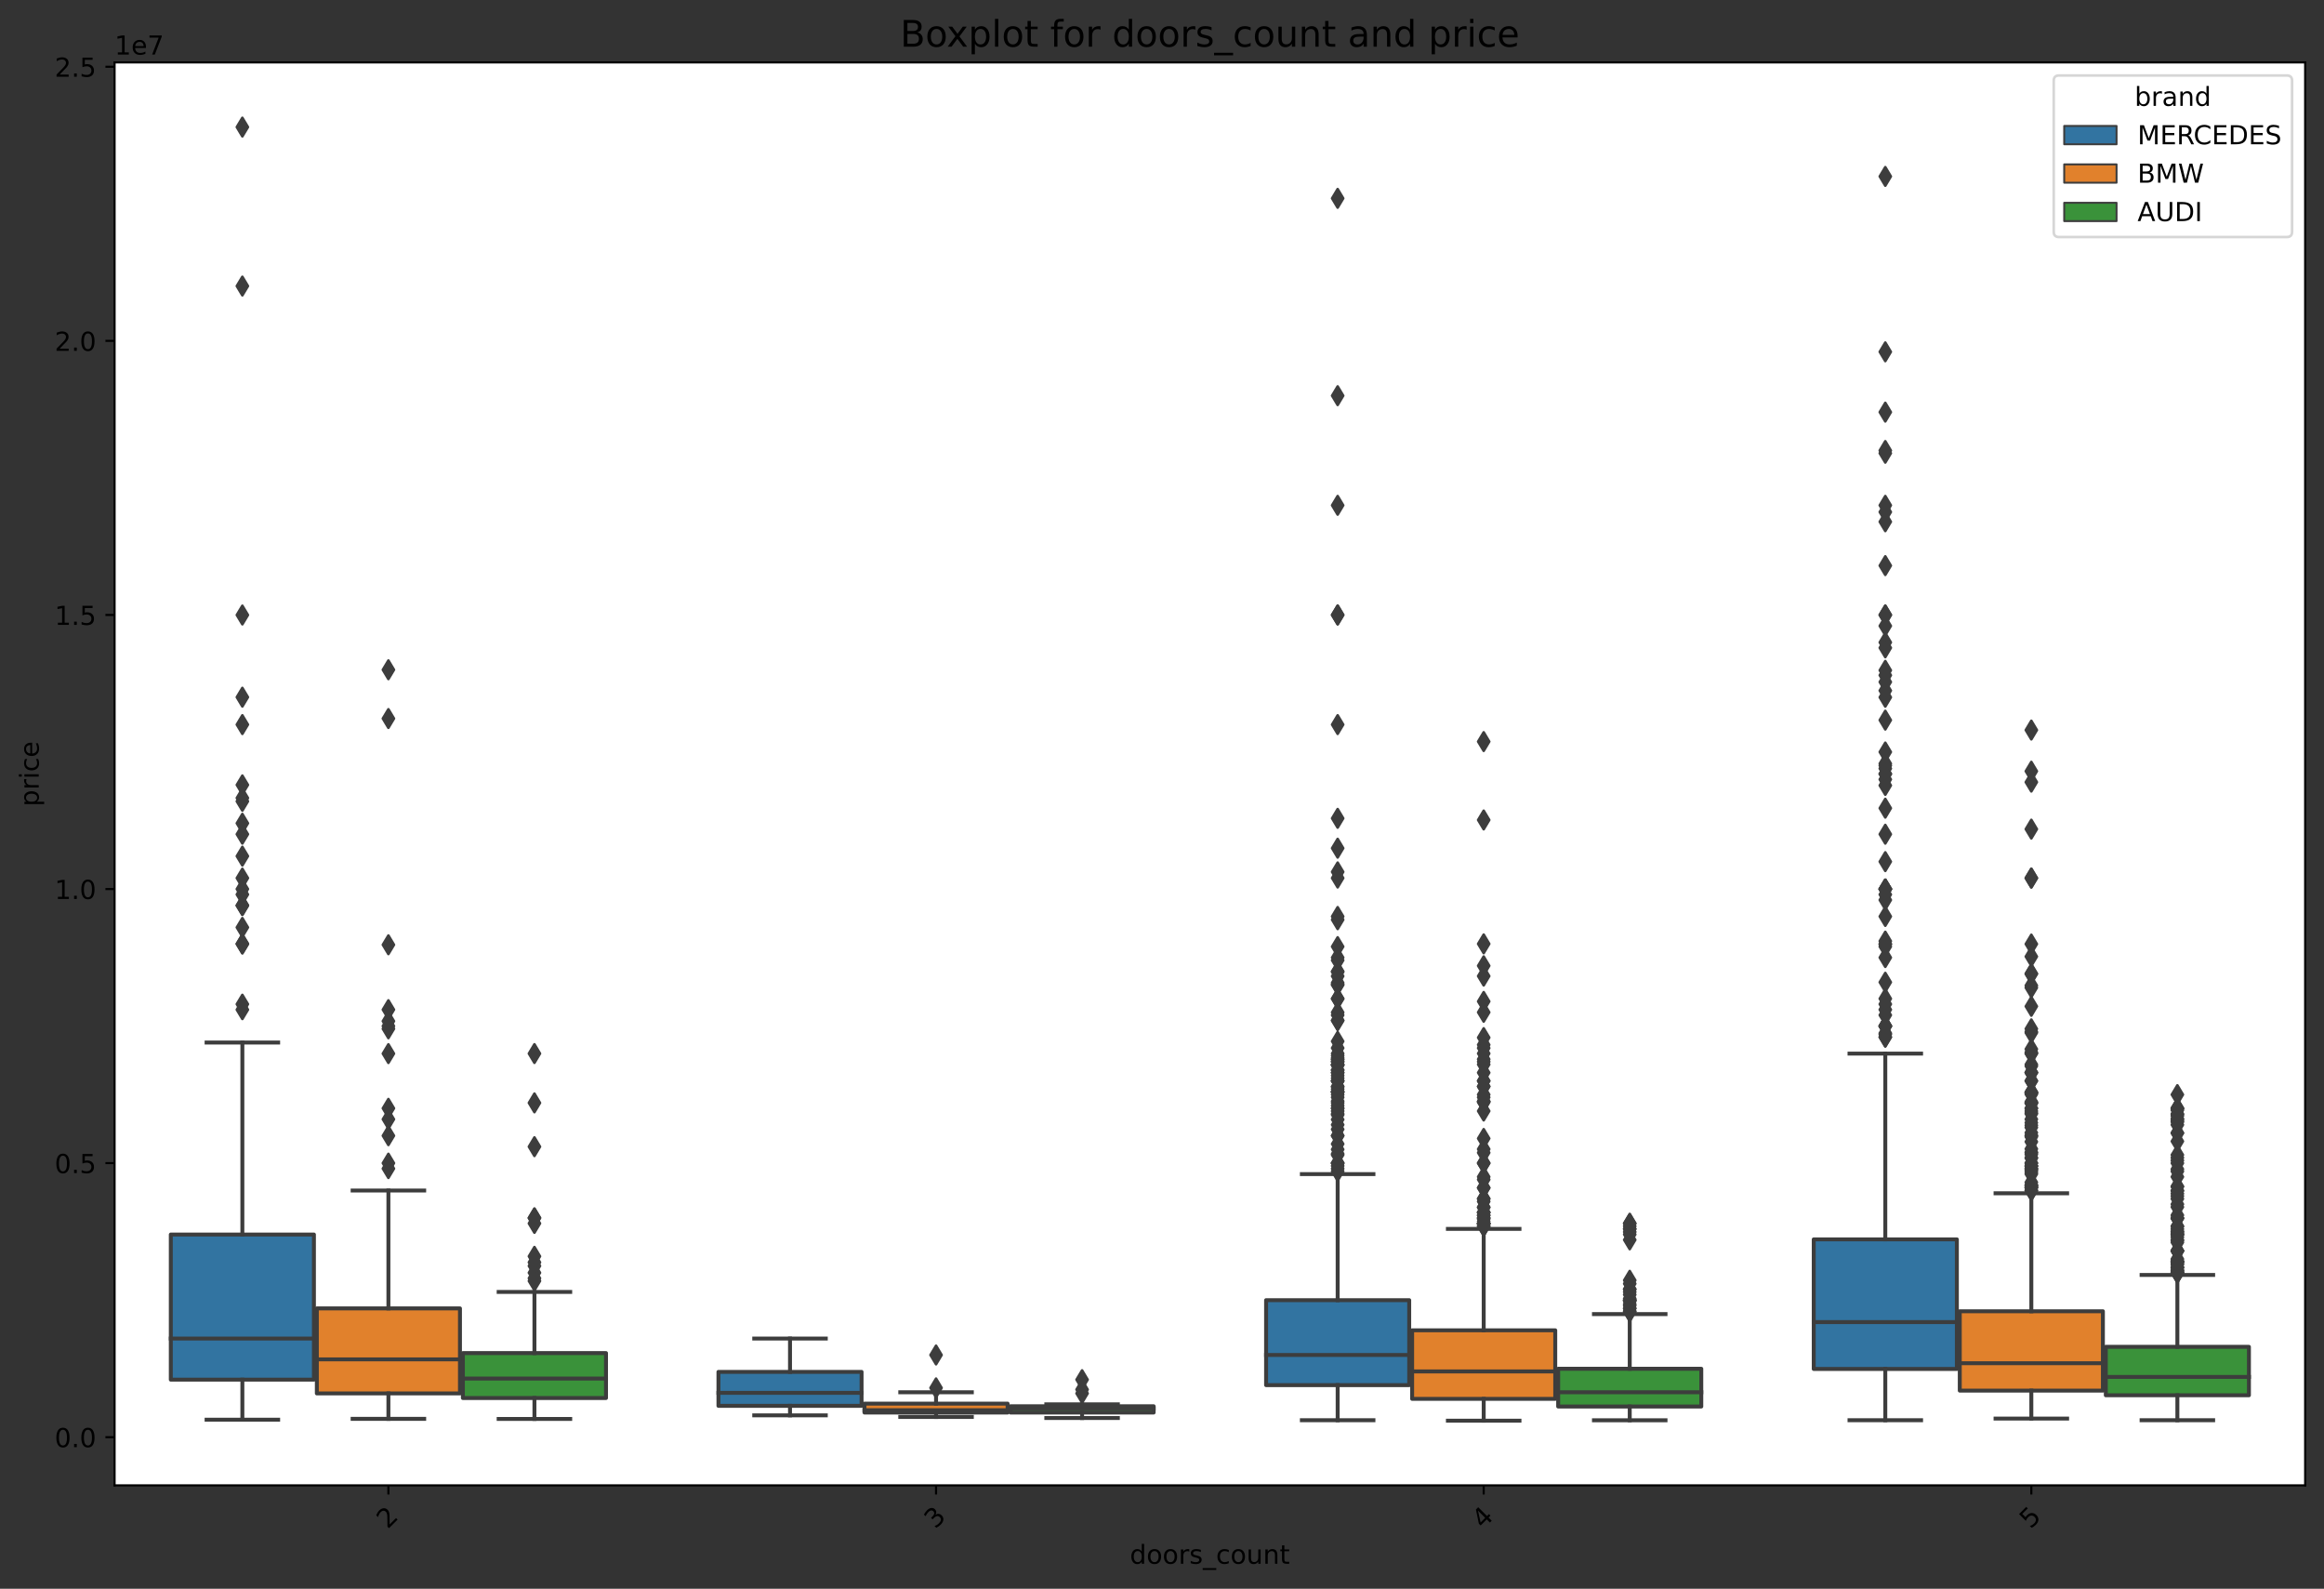 <?xml version="1.0" encoding="utf-8" standalone="no"?>
<!DOCTYPE svg PUBLIC "-//W3C//DTD SVG 1.1//EN"
  "http://www.w3.org/Graphics/SVG/1.1/DTD/svg11.dtd">
<!-- Created with matplotlib (https://matplotlib.org/) -->
<svg height="606.936pt" version="1.1" viewBox="0 0 887.981 606.936" width="887.981pt" xmlns="http://www.w3.org/2000/svg" xmlns:xlink="http://www.w3.org/1999/xlink">
 <rect x="0" y="0" width="887.981" height="606.936" fill="#333333" stroke="none"/>
 <defs>
  <style type="text/css">
*{stroke-linecap:butt;stroke-linejoin:round;}
  </style>
 </defs>
 <g id="figure_1">
  <g id="patch_1">
   <path d="M 0 606.936 
L 887.981 606.936 
L 887.981 0 
L 0 0 
z
" style="fill:none;"/>
  </g>
  <g id="axes_1">
   <g id="patch_2">
    <path d="M 43.781 567.438 
L 880.781 567.438 
L 880.781 23.838 
L 43.781 23.838 
z
" style="fill:#ffffff;"/>
   </g>
   <g id="patch_3">
    <path clip-path="url(#p6ed3869f80)" d="M 65.264 527.05 
L 119.948 527.05 
L 119.948 471.609 
L 65.264 471.609 
L 65.264 527.05 
z
" style="fill:#3274a1;stroke:#3d3d3d;stroke-linejoin:miter;stroke-width:1.5;"/>
   </g>
   <g id="patch_4">
    <path clip-path="url(#p6ed3869f80)" d="M 121.064 532.306 
L 175.748 532.306 
L 175.748 499.827 
L 121.064 499.827 
L 121.064 532.306 
z
" style="fill:#e1812c;stroke:#3d3d3d;stroke-linejoin:miter;stroke-width:1.5;"/>
   </g>
   <g id="patch_5">
    <path clip-path="url(#p6ed3869f80)" d="M 176.864 534.065 
L 231.548 534.065 
L 231.548 516.899 
L 176.864 516.899 
L 176.864 534.065 
z
" style="fill:#3a923a;stroke:#3d3d3d;stroke-linejoin:miter;stroke-width:1.5;"/>
   </g>
   <g id="patch_6">
    <path clip-path="url(#p6ed3869f80)" d="M 274.514 537.055 
L 329.198 537.055 
L 329.198 524.082 
L 274.514 524.082 
L 274.514 537.055 
z
" style="fill:#3274a1;stroke:#3d3d3d;stroke-linejoin:miter;stroke-width:1.5;"/>
   </g>
   <g id="patch_7">
    <path clip-path="url(#p6ed3869f80)" d="M 330.314 539.615 
L 384.998 539.615 
L 384.998 536.212 
L 330.314 536.212 
L 330.314 539.615 
z
" style="fill:#e1812c;stroke:#3d3d3d;stroke-linejoin:miter;stroke-width:1.5;"/>
   </g>
   <g id="patch_8">
    <path clip-path="url(#p6ed3869f80)" d="M 386.114 539.615 
L 440.798 539.615 
L 440.798 537.207 
L 386.114 537.207 
L 386.114 539.615 
z
" style="fill:#3a923a;stroke:#3d3d3d;stroke-linejoin:miter;stroke-width:1.5;"/>
   </g>
   <g id="patch_9">
    <path clip-path="url(#p6ed3869f80)" d="M 483.764 529.144 
L 538.448 529.144 
L 538.448 496.686 
L 483.764 496.686 
L 483.764 529.144 
z
" style="fill:#3274a1;stroke:#3d3d3d;stroke-linejoin:miter;stroke-width:1.5;"/>
   </g>
   <g id="patch_10">
    <path clip-path="url(#p6ed3869f80)" d="M 539.564 534.38 
L 594.248 534.38 
L 594.248 508.203 
L 539.564 508.203 
L 539.564 534.38 
z
" style="fill:#e1812c;stroke:#3d3d3d;stroke-linejoin:miter;stroke-width:1.5;"/>
   </g>
   <g id="patch_11">
    <path clip-path="url(#p6ed3869f80)" d="M 595.364 537.311 
L 650.048 537.311 
L 650.048 522.887 
L 595.364 522.887 
L 595.364 537.311 
z
" style="fill:#3a923a;stroke:#3d3d3d;stroke-linejoin:miter;stroke-width:1.5;"/>
   </g>
   <g id="patch_12">
    <path clip-path="url(#p6ed3869f80)" d="M 693.014 522.966 
L 747.698 522.966 
L 747.698 473.462 
L 693.014 473.462 
L 693.014 522.966 
z
" style="fill:#3274a1;stroke:#3d3d3d;stroke-linejoin:miter;stroke-width:1.5;"/>
   </g>
   <g id="patch_13">
    <path clip-path="url(#p6ed3869f80)" d="M 748.814 531.238 
L 803.498 531.238 
L 803.498 500.922 
L 748.814 500.922 
L 748.814 531.238 
z
" style="fill:#e1812c;stroke:#3d3d3d;stroke-linejoin:miter;stroke-width:1.5;"/>
   </g>
   <g id="patch_14">
    <path clip-path="url(#p6ed3869f80)" d="M 804.614 533.018 
L 859.298 533.018 
L 859.298 514.506 
L 804.614 514.506 
L 804.614 533.018 
z
" style="fill:#3a923a;stroke:#3d3d3d;stroke-linejoin:miter;stroke-width:1.5;"/>
   </g>
   <g id="patch_15">
    <path clip-path="url(#p6ed3869f80)" d="M 148.406 549.038 
L 148.406 549.038 
L 148.406 549.038 
L 148.406 549.038 
z
" style="fill:#3274a1;stroke:#3d3d3d;stroke-linejoin:miter;stroke-width:0.75;"/>
   </g>
   <g id="patch_16">
    <path clip-path="url(#p6ed3869f80)" d="M 148.406 549.038 
L 148.406 549.038 
L 148.406 549.038 
L 148.406 549.038 
z
" style="fill:#e1812c;stroke:#3d3d3d;stroke-linejoin:miter;stroke-width:0.75;"/>
   </g>
   <g id="patch_17">
    <path clip-path="url(#p6ed3869f80)" d="M 148.406 549.038 
L 148.406 549.038 
L 148.406 549.038 
L 148.406 549.038 
z
" style="fill:#3a923a;stroke:#3d3d3d;stroke-linejoin:miter;stroke-width:0.75;"/>
   </g>
   <g id="matplotlib.axis_1">
    <g id="xtick_1">
     <g id="line2d_1">
      <defs>
       <path d="M 0 0 
L 0 3.5 
" id="m4d9c356cbe" style="stroke:#000000;stroke-width:0.8;"/>
      </defs>
      <g>
       <use style="stroke:#000000;stroke-width:0.8;" x="148.406" xlink:href="#m4d9c356cbe" y="567.438"/>
      </g>
     </g>
     <g id="text_1">
      <!-- 2 -->
      <defs>
       <path d="M 19.188 8.297 
L 53.609 8.297 
L 53.609 0 
L 7.328 0 
L 7.328 8.297 
Q 12.938 14.109 22.625 23.891 
Q 32.328 33.688 34.812 36.531 
Q 39.547 41.844 41.422 45.531 
Q 43.312 49.219 43.312 52.781 
Q 43.312 58.594 39.234 62.25 
Q 35.156 65.922 28.609 65.922 
Q 23.969 65.922 18.812 64.312 
Q 13.672 62.703 7.812 59.422 
L 7.812 69.391 
Q 13.766 71.781 18.938 73 
Q 24.125 74.219 28.422 74.219 
Q 39.75 74.219 46.484 68.547 
Q 53.219 62.891 53.219 53.422 
Q 53.219 48.922 51.531 44.891 
Q 49.859 40.875 45.406 35.406 
Q 44.188 33.984 37.641 27.219 
Q 31.109 20.453 19.188 8.297 
z
" id="DejaVuSans-50"/>
      </defs>
      <g transform="translate(148.108 584.31)rotate(-45)scale(0.1 -0.1)">
       <use xlink:href="#DejaVuSans-50"/>
      </g>
     </g>
    </g>
    <g id="xtick_2">
     <g id="line2d_2">
      <g>
       <use style="stroke:#000000;stroke-width:0.8;" x="357.656" xlink:href="#m4d9c356cbe" y="567.438"/>
      </g>
     </g>
     <g id="text_2">
      <!-- 3 -->
      <defs>
       <path d="M 40.578 39.312 
Q 47.656 37.797 51.625 33 
Q 55.609 28.219 55.609 21.188 
Q 55.609 10.406 48.188 4.484 
Q 40.766 -1.422 27.094 -1.422 
Q 22.516 -1.422 17.656 -0.516 
Q 12.797 0.391 7.625 2.203 
L 7.625 11.719 
Q 11.719 9.328 16.594 8.109 
Q 21.484 6.891 26.812 6.891 
Q 36.078 6.891 40.938 10.547 
Q 45.797 14.203 45.797 21.188 
Q 45.797 27.641 41.281 31.266 
Q 36.766 34.906 28.719 34.906 
L 20.219 34.906 
L 20.219 43.016 
L 29.109 43.016 
Q 36.375 43.016 40.234 45.922 
Q 44.094 48.828 44.094 54.297 
Q 44.094 59.906 40.109 62.906 
Q 36.141 65.922 28.719 65.922 
Q 24.656 65.922 20.016 65.031 
Q 15.375 64.156 9.812 62.312 
L 9.812 71.094 
Q 15.438 72.656 20.344 73.438 
Q 25.25 74.219 29.594 74.219 
Q 40.828 74.219 47.359 69.109 
Q 53.906 64.016 53.906 55.328 
Q 53.906 49.266 50.438 45.094 
Q 46.969 40.922 40.578 39.312 
z
" id="DejaVuSans-51"/>
      </defs>
      <g transform="translate(357.358 584.31)rotate(-45)scale(0.1 -0.1)">
       <use xlink:href="#DejaVuSans-51"/>
      </g>
     </g>
    </g>
    <g id="xtick_3">
     <g id="line2d_3">
      <g>
       <use style="stroke:#000000;stroke-width:0.8;" x="566.906" xlink:href="#m4d9c356cbe" y="567.438"/>
      </g>
     </g>
     <g id="text_3">
      <!-- 4 -->
      <defs>
       <path d="M 37.797 64.312 
L 12.891 25.391 
L 37.797 25.391 
z
M 35.203 72.906 
L 47.609 72.906 
L 47.609 25.391 
L 58.016 25.391 
L 58.016 17.188 
L 47.609 17.188 
L 47.609 0 
L 37.797 0 
L 37.797 17.188 
L 4.891 17.188 
L 4.891 26.703 
z
" id="DejaVuSans-52"/>
      </defs>
      <g transform="translate(566.608 584.31)rotate(-45)scale(0.1 -0.1)">
       <use xlink:href="#DejaVuSans-52"/>
      </g>
     </g>
    </g>
    <g id="xtick_4">
     <g id="line2d_4">
      <g>
       <use style="stroke:#000000;stroke-width:0.8;" x="776.156" xlink:href="#m4d9c356cbe" y="567.438"/>
      </g>
     </g>
     <g id="text_4">
      <!-- 5 -->
      <defs>
       <path d="M 10.797 72.906 
L 49.516 72.906 
L 49.516 64.594 
L 19.828 64.594 
L 19.828 46.734 
Q 21.969 47.469 24.109 47.828 
Q 26.266 48.188 28.422 48.188 
Q 40.625 48.188 47.75 41.5 
Q 54.891 34.812 54.891 23.391 
Q 54.891 11.625 47.562 5.094 
Q 40.234 -1.422 26.906 -1.422 
Q 22.312 -1.422 17.547 -0.641 
Q 12.797 0.141 7.719 1.703 
L 7.719 11.625 
Q 12.109 9.234 16.797 8.062 
Q 21.484 6.891 26.703 6.891 
Q 35.156 6.891 40.078 11.328 
Q 45.016 15.766 45.016 23.391 
Q 45.016 31 40.078 35.438 
Q 35.156 39.891 26.703 39.891 
Q 22.75 39.891 18.812 39.016 
Q 14.891 38.141 10.797 36.281 
z
" id="DejaVuSans-53"/>
      </defs>
      <g transform="translate(775.858 584.31)rotate(-45)scale(0.1 -0.1)">
       <use xlink:href="#DejaVuSans-53"/>
      </g>
     </g>
    </g>
    <g id="text_5">
     <!-- doors_count -->
     <defs>
      <path d="M 45.406 46.391 
L 45.406 75.984 
L 54.391 75.984 
L 54.391 0 
L 45.406 0 
L 45.406 8.203 
Q 42.578 3.328 38.25 0.953 
Q 33.938 -1.422 27.875 -1.422 
Q 17.969 -1.422 11.734 6.484 
Q 5.516 14.406 5.516 27.297 
Q 5.516 40.188 11.734 48.094 
Q 17.969 56 27.875 56 
Q 33.938 56 38.25 53.625 
Q 42.578 51.266 45.406 46.391 
z
M 14.797 27.297 
Q 14.797 17.391 18.875 11.75 
Q 22.953 6.109 30.078 6.109 
Q 37.203 6.109 41.297 11.75 
Q 45.406 17.391 45.406 27.297 
Q 45.406 37.203 41.297 42.844 
Q 37.203 48.484 30.078 48.484 
Q 22.953 48.484 18.875 42.844 
Q 14.797 37.203 14.797 27.297 
z
" id="DejaVuSans-100"/>
      <path d="M 30.609 48.391 
Q 23.391 48.391 19.188 42.75 
Q 14.984 37.109 14.984 27.297 
Q 14.984 17.484 19.156 11.844 
Q 23.344 6.203 30.609 6.203 
Q 37.797 6.203 41.984 11.859 
Q 46.188 17.531 46.188 27.297 
Q 46.188 37.016 41.984 42.703 
Q 37.797 48.391 30.609 48.391 
z
M 30.609 56 
Q 42.328 56 49.016 48.375 
Q 55.719 40.766 55.719 27.297 
Q 55.719 13.875 49.016 6.219 
Q 42.328 -1.422 30.609 -1.422 
Q 18.844 -1.422 12.172 6.219 
Q 5.516 13.875 5.516 27.297 
Q 5.516 40.766 12.172 48.375 
Q 18.844 56 30.609 56 
z
" id="DejaVuSans-111"/>
      <path d="M 41.109 46.297 
Q 39.594 47.172 37.812 47.578 
Q 36.031 48 33.891 48 
Q 26.266 48 22.188 43.047 
Q 18.109 38.094 18.109 28.812 
L 18.109 0 
L 9.078 0 
L 9.078 54.688 
L 18.109 54.688 
L 18.109 46.188 
Q 20.953 51.172 25.484 53.578 
Q 30.031 56 36.531 56 
Q 37.453 56 38.578 55.875 
Q 39.703 55.766 41.062 55.516 
z
" id="DejaVuSans-114"/>
      <path d="M 44.281 53.078 
L 44.281 44.578 
Q 40.484 46.531 36.375 47.5 
Q 32.281 48.484 27.875 48.484 
Q 21.188 48.484 17.844 46.438 
Q 14.5 44.391 14.5 40.281 
Q 14.5 37.156 16.891 35.375 
Q 19.281 33.594 26.516 31.984 
L 29.594 31.297 
Q 39.156 29.25 43.188 25.516 
Q 47.219 21.781 47.219 15.094 
Q 47.219 7.469 41.188 3.016 
Q 35.156 -1.422 24.609 -1.422 
Q 20.219 -1.422 15.453 -0.562 
Q 10.688 0.297 5.422 2 
L 5.422 11.281 
Q 10.406 8.688 15.234 7.391 
Q 20.062 6.109 24.812 6.109 
Q 31.156 6.109 34.562 8.281 
Q 37.984 10.453 37.984 14.406 
Q 37.984 18.062 35.516 20.016 
Q 33.062 21.969 24.703 23.781 
L 21.578 24.516 
Q 13.234 26.266 9.516 29.906 
Q 5.812 33.547 5.812 39.891 
Q 5.812 47.609 11.281 51.797 
Q 16.75 56 26.812 56 
Q 31.781 56 36.172 55.266 
Q 40.578 54.547 44.281 53.078 
z
" id="DejaVuSans-115"/>
      <path d="M 50.984 -16.609 
L 50.984 -23.578 
L -0.984 -23.578 
L -0.984 -16.609 
z
" id="DejaVuSans-95"/>
      <path d="M 48.781 52.594 
L 48.781 44.188 
Q 44.969 46.297 41.141 47.344 
Q 37.312 48.391 33.406 48.391 
Q 24.656 48.391 19.812 42.844 
Q 14.984 37.312 14.984 27.297 
Q 14.984 17.281 19.812 11.734 
Q 24.656 6.203 33.406 6.203 
Q 37.312 6.203 41.141 7.25 
Q 44.969 8.297 48.781 10.406 
L 48.781 2.094 
Q 45.016 0.344 40.984 -0.531 
Q 36.969 -1.422 32.422 -1.422 
Q 20.062 -1.422 12.781 6.344 
Q 5.516 14.109 5.516 27.297 
Q 5.516 40.672 12.859 48.328 
Q 20.219 56 33.016 56 
Q 37.156 56 41.109 55.141 
Q 45.062 54.297 48.781 52.594 
z
" id="DejaVuSans-99"/>
      <path d="M 8.5 21.578 
L 8.5 54.688 
L 17.484 54.688 
L 17.484 21.922 
Q 17.484 14.156 20.5 10.266 
Q 23.531 6.391 29.594 6.391 
Q 36.859 6.391 41.078 11.031 
Q 45.312 15.672 45.312 23.688 
L 45.312 54.688 
L 54.297 54.688 
L 54.297 0 
L 45.312 0 
L 45.312 8.406 
Q 42.047 3.422 37.719 1 
Q 33.406 -1.422 27.688 -1.422 
Q 18.266 -1.422 13.375 4.438 
Q 8.5 10.297 8.5 21.578 
z
M 31.109 56 
z
" id="DejaVuSans-117"/>
      <path d="M 54.891 33.016 
L 54.891 0 
L 45.906 0 
L 45.906 32.719 
Q 45.906 40.484 42.875 44.328 
Q 39.844 48.188 33.797 48.188 
Q 26.516 48.188 22.312 43.547 
Q 18.109 38.922 18.109 30.906 
L 18.109 0 
L 9.078 0 
L 9.078 54.688 
L 18.109 54.688 
L 18.109 46.188 
Q 21.344 51.125 25.703 53.562 
Q 30.078 56 35.797 56 
Q 45.219 56 50.047 50.172 
Q 54.891 44.344 54.891 33.016 
z
" id="DejaVuSans-110"/>
      <path d="M 18.312 70.219 
L 18.312 54.688 
L 36.812 54.688 
L 36.812 47.703 
L 18.312 47.703 
L 18.312 18.016 
Q 18.312 11.328 20.141 9.422 
Q 21.969 7.516 27.594 7.516 
L 36.812 7.516 
L 36.812 0 
L 27.594 0 
Q 17.188 0 13.234 3.875 
Q 9.281 7.766 9.281 18.016 
L 9.281 47.703 
L 2.688 47.703 
L 2.688 54.688 
L 9.281 54.688 
L 9.281 70.219 
z
" id="DejaVuSans-116"/>
     </defs>
     <g transform="translate(431.722 597.379)scale(0.1 -0.1)">
      <use xlink:href="#DejaVuSans-100"/>
      <use x="63.477" xlink:href="#DejaVuSans-111"/>
      <use x="124.658" xlink:href="#DejaVuSans-111"/>
      <use x="185.84" xlink:href="#DejaVuSans-114"/>
      <use x="226.953" xlink:href="#DejaVuSans-115"/>
      <use x="279.053" xlink:href="#DejaVuSans-95"/>
      <use x="329.053" xlink:href="#DejaVuSans-99"/>
      <use x="384.033" xlink:href="#DejaVuSans-111"/>
      <use x="445.215" xlink:href="#DejaVuSans-117"/>
      <use x="508.594" xlink:href="#DejaVuSans-110"/>
      <use x="571.973" xlink:href="#DejaVuSans-116"/>
     </g>
    </g>
   </g>
   <g id="matplotlib.axis_2">
    <g id="ytick_1">
     <g id="line2d_5">
      <defs>
       <path d="M 0 0 
L -3.5 0 
" id="m7cce917b10" style="stroke:#000000;stroke-width:0.8;"/>
      </defs>
      <g>
       <use style="stroke:#000000;stroke-width:0.8;" x="43.781" xlink:href="#m7cce917b10" y="549.038"/>
      </g>
     </g>
     <g id="text_6">
      <!-- 0.0 -->
      <defs>
       <path d="M 31.781 66.406 
Q 24.172 66.406 20.328 58.906 
Q 16.5 51.422 16.5 36.375 
Q 16.5 21.391 20.328 13.891 
Q 24.172 6.391 31.781 6.391 
Q 39.453 6.391 43.281 13.891 
Q 47.125 21.391 47.125 36.375 
Q 47.125 51.422 43.281 58.906 
Q 39.453 66.406 31.781 66.406 
z
M 31.781 74.219 
Q 44.047 74.219 50.516 64.516 
Q 56.984 54.828 56.984 36.375 
Q 56.984 17.969 50.516 8.266 
Q 44.047 -1.422 31.781 -1.422 
Q 19.531 -1.422 13.062 8.266 
Q 6.594 17.969 6.594 36.375 
Q 6.594 54.828 13.062 64.516 
Q 19.531 74.219 31.781 74.219 
z
" id="DejaVuSans-48"/>
       <path d="M 10.688 12.406 
L 21 12.406 
L 21 0 
L 10.688 0 
z
" id="DejaVuSans-46"/>
      </defs>
      <g transform="translate(20.878 552.838)scale(0.1 -0.1)">
       <use xlink:href="#DejaVuSans-48"/>
       <use x="63.623" xlink:href="#DejaVuSans-46"/>
       <use x="95.41" xlink:href="#DejaVuSans-48"/>
      </g>
     </g>
    </g>
    <g id="ytick_2">
     <g id="line2d_6">
      <g>
       <use style="stroke:#000000;stroke-width:0.8;" x="43.781" xlink:href="#m7cce917b10" y="444.333"/>
      </g>
     </g>
     <g id="text_7">
      <!-- 0.5 -->
      <g transform="translate(20.878 448.132)scale(0.1 -0.1)">
       <use xlink:href="#DejaVuSans-48"/>
       <use x="63.623" xlink:href="#DejaVuSans-46"/>
       <use x="95.41" xlink:href="#DejaVuSans-53"/>
      </g>
     </g>
    </g>
    <g id="ytick_3">
     <g id="line2d_7">
      <g>
       <use style="stroke:#000000;stroke-width:0.8;" x="43.781" xlink:href="#m7cce917b10" y="339.628"/>
      </g>
     </g>
     <g id="text_8">
      <!-- 1.0 -->
      <defs>
       <path d="M 12.406 8.297 
L 28.516 8.297 
L 28.516 63.922 
L 10.984 60.406 
L 10.984 69.391 
L 28.422 72.906 
L 38.281 72.906 
L 38.281 8.297 
L 54.391 8.297 
L 54.391 0 
L 12.406 0 
z
" id="DejaVuSans-49"/>
      </defs>
      <g transform="translate(20.878 343.427)scale(0.1 -0.1)">
       <use xlink:href="#DejaVuSans-49"/>
       <use x="63.623" xlink:href="#DejaVuSans-46"/>
       <use x="95.41" xlink:href="#DejaVuSans-48"/>
      </g>
     </g>
    </g>
    <g id="ytick_4">
     <g id="line2d_8">
      <g>
       <use style="stroke:#000000;stroke-width:0.8;" x="43.781" xlink:href="#m7cce917b10" y="234.922"/>
      </g>
     </g>
     <g id="text_9">
      <!-- 1.5 -->
      <g transform="translate(20.878 238.722)scale(0.1 -0.1)">
       <use xlink:href="#DejaVuSans-49"/>
       <use x="63.623" xlink:href="#DejaVuSans-46"/>
       <use x="95.41" xlink:href="#DejaVuSans-53"/>
      </g>
     </g>
    </g>
    <g id="ytick_5">
     <g id="line2d_9">
      <g>
       <use style="stroke:#000000;stroke-width:0.8;" x="43.781" xlink:href="#m7cce917b10" y="130.217"/>
      </g>
     </g>
     <g id="text_10">
      <!-- 2.0 -->
      <g transform="translate(20.878 134.016)scale(0.1 -0.1)">
       <use xlink:href="#DejaVuSans-50"/>
       <use x="63.623" xlink:href="#DejaVuSans-46"/>
       <use x="95.41" xlink:href="#DejaVuSans-48"/>
      </g>
     </g>
    </g>
    <g id="ytick_6">
     <g id="line2d_10">
      <g>
       <use style="stroke:#000000;stroke-width:0.8;" x="43.781" xlink:href="#m7cce917b10" y="25.512"/>
      </g>
     </g>
     <g id="text_11">
      <!-- 2.5 -->
      <g transform="translate(20.878 29.311)scale(0.1 -0.1)">
       <use xlink:href="#DejaVuSans-50"/>
       <use x="63.623" xlink:href="#DejaVuSans-46"/>
       <use x="95.41" xlink:href="#DejaVuSans-53"/>
      </g>
     </g>
    </g>
    <g id="text_12">
     <!-- price -->
     <defs>
      <path d="M 18.109 8.203 
L 18.109 -20.797 
L 9.078 -20.797 
L 9.078 54.688 
L 18.109 54.688 
L 18.109 46.391 
Q 20.953 51.266 25.266 53.625 
Q 29.594 56 35.594 56 
Q 45.562 56 51.781 48.094 
Q 58.016 40.188 58.016 27.297 
Q 58.016 14.406 51.781 6.484 
Q 45.562 -1.422 35.594 -1.422 
Q 29.594 -1.422 25.266 0.953 
Q 20.953 3.328 18.109 8.203 
z
M 48.688 27.297 
Q 48.688 37.203 44.609 42.844 
Q 40.531 48.484 33.406 48.484 
Q 26.266 48.484 22.188 42.844 
Q 18.109 37.203 18.109 27.297 
Q 18.109 17.391 22.188 11.75 
Q 26.266 6.109 33.406 6.109 
Q 40.531 6.109 44.609 11.75 
Q 48.688 17.391 48.688 27.297 
z
" id="DejaVuSans-112"/>
      <path d="M 9.422 54.688 
L 18.406 54.688 
L 18.406 0 
L 9.422 0 
z
M 9.422 75.984 
L 18.406 75.984 
L 18.406 64.594 
L 9.422 64.594 
z
" id="DejaVuSans-105"/>
      <path d="M 56.203 29.594 
L 56.203 25.203 
L 14.891 25.203 
Q 15.484 15.922 20.484 11.062 
Q 25.484 6.203 34.422 6.203 
Q 39.594 6.203 44.453 7.469 
Q 49.312 8.734 54.109 11.281 
L 54.109 2.781 
Q 49.266 0.734 44.188 -0.344 
Q 39.109 -1.422 33.891 -1.422 
Q 20.797 -1.422 13.156 6.188 
Q 5.516 13.812 5.516 26.812 
Q 5.516 40.234 12.766 48.109 
Q 20.016 56 32.328 56 
Q 43.359 56 49.781 48.891 
Q 56.203 41.797 56.203 29.594 
z
M 47.219 32.234 
Q 47.125 39.594 43.094 43.984 
Q 39.062 48.391 32.422 48.391 
Q 24.906 48.391 20.391 44.141 
Q 15.875 39.891 15.188 32.172 
z
" id="DejaVuSans-101"/>
     </defs>
     <g transform="translate(14.798 308.082)rotate(-90)scale(0.1 -0.1)">
      <use xlink:href="#DejaVuSans-112"/>
      <use x="63.477" xlink:href="#DejaVuSans-114"/>
      <use x="104.59" xlink:href="#DejaVuSans-105"/>
      <use x="132.373" xlink:href="#DejaVuSans-99"/>
      <use x="187.354" xlink:href="#DejaVuSans-101"/>
     </g>
    </g>
    <g id="text_13">
     <!-- 1e7 -->
     <defs>
      <path d="M 8.203 72.906 
L 55.078 72.906 
L 55.078 68.703 
L 28.609 0 
L 18.312 0 
L 43.219 64.594 
L 8.203 64.594 
z
" id="DejaVuSans-55"/>
     </defs>
     <g transform="translate(43.781 20.838)scale(0.1 -0.1)">
      <use xlink:href="#DejaVuSans-49"/>
      <use x="63.623" xlink:href="#DejaVuSans-101"/>
      <use x="125.146" xlink:href="#DejaVuSans-55"/>
     </g>
    </g>
   </g>
   <g id="line2d_11">
    <path clip-path="url(#p6ed3869f80)" d="M 92.606 527.05 
L 92.606 542.337 
" style="fill:none;stroke:#3d3d3d;stroke-linecap:square;stroke-width:1.5;"/>
   </g>
   <g id="line2d_12">
    <path clip-path="url(#p6ed3869f80)" d="M 92.606 471.609 
L 92.606 398.263 
" style="fill:none;stroke:#3d3d3d;stroke-linecap:square;stroke-width:1.5;"/>
   </g>
   <g id="line2d_13">
    <path clip-path="url(#p6ed3869f80)" d="M 78.935 542.337 
L 106.277 542.337 
" style="fill:none;stroke:#3d3d3d;stroke-linecap:square;stroke-width:1.5;"/>
   </g>
   <g id="line2d_14">
    <path clip-path="url(#p6ed3869f80)" d="M 78.935 398.263 
L 106.277 398.263 
" style="fill:none;stroke:#3d3d3d;stroke-linecap:square;stroke-width:1.5;"/>
   </g>
   <g id="line2d_15">
    <defs>
     <path d="M -0 3.536 
L 2.121 0 
L -0 -3.536 
L -2.121 -0 
z
" id="m47075c23e7" style="stroke:#3d3d3d;stroke-linejoin:miter;"/>
    </defs>
    <g clip-path="url(#p6ed3869f80)">
     <use style="fill:#3d3d3d;stroke:#3d3d3d;stroke-linejoin:miter;" x="92.606" xlink:href="#m47075c23e7" y="339.628"/>
     <use style="fill:#3d3d3d;stroke:#3d3d3d;stroke-linejoin:miter;" x="92.606" xlink:href="#m47075c23e7" y="318.687"/>
     <use style="fill:#3d3d3d;stroke:#3d3d3d;stroke-linejoin:miter;" x="92.606" xlink:href="#m47075c23e7" y="354.286"/>
     <use style="fill:#3d3d3d;stroke:#3d3d3d;stroke-linejoin:miter;" x="92.606" xlink:href="#m47075c23e7" y="335.439"/>
     <use style="fill:#3d3d3d;stroke:#3d3d3d;stroke-linejoin:miter;" x="92.606" xlink:href="#m47075c23e7" y="345.91"/>
     <use style="fill:#3d3d3d;stroke:#3d3d3d;stroke-linejoin:miter;" x="92.606" xlink:href="#m47075c23e7" y="48.547"/>
     <use style="fill:#3d3d3d;stroke:#3d3d3d;stroke-linejoin:miter;" x="92.606" xlink:href="#m47075c23e7" y="306.122"/>
     <use style="fill:#3d3d3d;stroke:#3d3d3d;stroke-linejoin:miter;" x="92.606" xlink:href="#m47075c23e7" y="234.943"/>
     <use style="fill:#3d3d3d;stroke:#3d3d3d;stroke-linejoin:miter;" x="92.606" xlink:href="#m47075c23e7" y="314.498"/>
     <use style="fill:#3d3d3d;stroke:#3d3d3d;stroke-linejoin:miter;" x="92.606" xlink:href="#m47075c23e7" y="341.708"/>
     <use style="fill:#3d3d3d;stroke:#3d3d3d;stroke-linejoin:miter;" x="92.606" xlink:href="#m47075c23e7" y="360.611"/>
     <use style="fill:#3d3d3d;stroke:#3d3d3d;stroke-linejoin:miter;" x="92.606" xlink:href="#m47075c23e7" y="327.063"/>
     <use style="fill:#3d3d3d;stroke:#3d3d3d;stroke-linejoin:miter;" x="92.606" xlink:href="#m47075c23e7" y="385.719"/>
     <use style="fill:#3d3d3d;stroke:#3d3d3d;stroke-linejoin:miter;" x="92.606" xlink:href="#m47075c23e7" y="276.804"/>
     <use style="fill:#3d3d3d;stroke:#3d3d3d;stroke-linejoin:miter;" x="92.606" xlink:href="#m47075c23e7" y="266.334"/>
     <use style="fill:#3d3d3d;stroke:#3d3d3d;stroke-linejoin:miter;" x="92.606" xlink:href="#m47075c23e7" y="299.84"/>
     <use style="fill:#3d3d3d;stroke:#3d3d3d;stroke-linejoin:miter;" x="92.606" xlink:href="#m47075c23e7" y="360.569"/>
     <use style="fill:#3d3d3d;stroke:#3d3d3d;stroke-linejoin:miter;" x="92.606" xlink:href="#m47075c23e7" y="345.91"/>
     <use style="fill:#3d3d3d;stroke:#3d3d3d;stroke-linejoin:miter;" x="92.606" xlink:href="#m47075c23e7" y="383.604"/>
     <use style="fill:#3d3d3d;stroke:#3d3d3d;stroke-linejoin:miter;" x="92.606" xlink:href="#m47075c23e7" y="109.276"/>
     <use style="fill:#3d3d3d;stroke:#3d3d3d;stroke-linejoin:miter;" x="92.606" xlink:href="#m47075c23e7" y="304.84"/>
    </g>
   </g>
   <g id="line2d_16">
    <path clip-path="url(#p6ed3869f80)" d="M 148.406 532.306 
L 148.406 542.023 
" style="fill:none;stroke:#3d3d3d;stroke-linecap:square;stroke-width:1.5;"/>
   </g>
   <g id="line2d_17">
    <path clip-path="url(#p6ed3869f80)" d="M 148.406 499.827 
L 148.406 454.804 
" style="fill:none;stroke:#3d3d3d;stroke-linecap:square;stroke-width:1.5;"/>
   </g>
   <g id="line2d_18">
    <path clip-path="url(#p6ed3869f80)" d="M 134.735 542.023 
L 162.077 542.023 
" style="fill:none;stroke:#3d3d3d;stroke-linecap:square;stroke-width:1.5;"/>
   </g>
   <g id="line2d_19">
    <path clip-path="url(#p6ed3869f80)" d="M 134.735 454.804 
L 162.077 454.804 
" style="fill:none;stroke:#3d3d3d;stroke-linecap:square;stroke-width:1.5;"/>
   </g>
   <g id="line2d_20">
    <g clip-path="url(#p6ed3869f80)">
     <use style="fill:#3d3d3d;stroke:#3d3d3d;stroke-linejoin:miter;" x="148.406" xlink:href="#m47075c23e7" y="446.427"/>
     <use style="fill:#3d3d3d;stroke:#3d3d3d;stroke-linejoin:miter;" x="148.406" xlink:href="#m47075c23e7" y="255.863"/>
     <use style="fill:#3d3d3d;stroke:#3d3d3d;stroke-linejoin:miter;" x="148.406" xlink:href="#m47075c23e7" y="444.333"/>
     <use style="fill:#3d3d3d;stroke:#3d3d3d;stroke-linejoin:miter;" x="148.406" xlink:href="#m47075c23e7" y="402.493"/>
     <use style="fill:#3d3d3d;stroke:#3d3d3d;stroke-linejoin:miter;" x="148.406" xlink:href="#m47075c23e7" y="391.98"/>
     <use style="fill:#3d3d3d;stroke:#3d3d3d;stroke-linejoin:miter;" x="148.406" xlink:href="#m47075c23e7" y="393.027"/>
     <use style="fill:#3d3d3d;stroke:#3d3d3d;stroke-linejoin:miter;" x="148.406" xlink:href="#m47075c23e7" y="274.489"/>
     <use style="fill:#3d3d3d;stroke:#3d3d3d;stroke-linejoin:miter;" x="148.406" xlink:href="#m47075c23e7" y="427.58"/>
     <use style="fill:#3d3d3d;stroke:#3d3d3d;stroke-linejoin:miter;" x="148.406" xlink:href="#m47075c23e7" y="433.862"/>
     <use style="fill:#3d3d3d;stroke:#3d3d3d;stroke-linejoin:miter;" x="148.406" xlink:href="#m47075c23e7" y="385.698"/>
     <use style="fill:#3d3d3d;stroke:#3d3d3d;stroke-linejoin:miter;" x="148.406" xlink:href="#m47075c23e7" y="360.917"/>
     <use style="fill:#3d3d3d;stroke:#3d3d3d;stroke-linejoin:miter;" x="148.406" xlink:href="#m47075c23e7" y="423.392"/>
     <use style="fill:#3d3d3d;stroke:#3d3d3d;stroke-linejoin:miter;" x="148.406" xlink:href="#m47075c23e7" y="390.096"/>
    </g>
   </g>
   <g id="line2d_21">
    <path clip-path="url(#p6ed3869f80)" d="M 204.206 534.065 
L 204.206 542.065 
" style="fill:none;stroke:#3d3d3d;stroke-linecap:square;stroke-width:1.5;"/>
   </g>
   <g id="line2d_22">
    <path clip-path="url(#p6ed3869f80)" d="M 204.206 516.899 
L 204.206 493.544 
" style="fill:none;stroke:#3d3d3d;stroke-linecap:square;stroke-width:1.5;"/>
   </g>
   <g id="line2d_23">
    <path clip-path="url(#p6ed3869f80)" d="M 190.535 542.065 
L 217.877 542.065 
" style="fill:none;stroke:#3d3d3d;stroke-linecap:square;stroke-width:1.5;"/>
   </g>
   <g id="line2d_24">
    <path clip-path="url(#p6ed3869f80)" d="M 190.535 493.544 
L 217.877 493.544 
" style="fill:none;stroke:#3d3d3d;stroke-linecap:square;stroke-width:1.5;"/>
   </g>
   <g id="line2d_25">
    <g clip-path="url(#p6ed3869f80)">
     <use style="fill:#3d3d3d;stroke:#3d3d3d;stroke-linejoin:miter;" x="204.206" xlink:href="#m47075c23e7" y="438.051"/>
     <use style="fill:#3d3d3d;stroke:#3d3d3d;stroke-linejoin:miter;" x="204.206" xlink:href="#m47075c23e7" y="421.319"/>
     <use style="fill:#3d3d3d;stroke:#3d3d3d;stroke-linejoin:miter;" x="204.206" xlink:href="#m47075c23e7" y="479.933"/>
     <use style="fill:#3d3d3d;stroke:#3d3d3d;stroke-linejoin:miter;" x="204.206" xlink:href="#m47075c23e7" y="486.215"/>
     <use style="fill:#3d3d3d;stroke:#3d3d3d;stroke-linejoin:miter;" x="204.206" xlink:href="#m47075c23e7" y="402.472"/>
     <use style="fill:#3d3d3d;stroke:#3d3d3d;stroke-linejoin:miter;" x="204.206" xlink:href="#m47075c23e7" y="483.618"/>
     <use style="fill:#3d3d3d;stroke:#3d3d3d;stroke-linejoin:miter;" x="204.206" xlink:href="#m47075c23e7" y="465.274"/>
     <use style="fill:#3d3d3d;stroke:#3d3d3d;stroke-linejoin:miter;" x="204.206" xlink:href="#m47075c23e7" y="488.309"/>
     <use style="fill:#3d3d3d;stroke:#3d3d3d;stroke-linejoin:miter;" x="204.206" xlink:href="#m47075c23e7" y="489.356"/>
     <use style="fill:#3d3d3d;stroke:#3d3d3d;stroke-linejoin:miter;" x="204.206" xlink:href="#m47075c23e7" y="482.236"/>
     <use style="fill:#3d3d3d;stroke:#3d3d3d;stroke-linejoin:miter;" x="204.206" xlink:href="#m47075c23e7" y="465.274"/>
     <use style="fill:#3d3d3d;stroke:#3d3d3d;stroke-linejoin:miter;" x="204.206" xlink:href="#m47075c23e7" y="467.368"/>
    </g>
   </g>
   <g id="line2d_26">
    <path clip-path="url(#p6ed3869f80)" d="M 301.856 537.055 
L 301.856 540.683 
" style="fill:none;stroke:#3d3d3d;stroke-linecap:square;stroke-width:1.5;"/>
   </g>
   <g id="line2d_27">
    <path clip-path="url(#p6ed3869f80)" d="M 301.856 524.082 
L 301.856 511.344 
" style="fill:none;stroke:#3d3d3d;stroke-linecap:square;stroke-width:1.5;"/>
   </g>
   <g id="line2d_28">
    <path clip-path="url(#p6ed3869f80)" d="M 288.185 540.683 
L 315.527 540.683 
" style="fill:none;stroke:#3d3d3d;stroke-linecap:square;stroke-width:1.5;"/>
   </g>
   <g id="line2d_29">
    <path clip-path="url(#p6ed3869f80)" d="M 288.185 511.344 
L 315.527 511.344 
" style="fill:none;stroke:#3d3d3d;stroke-linecap:square;stroke-width:1.5;"/>
   </g>
   <g id="line2d_30"/>
   <g id="line2d_31">
    <path clip-path="url(#p6ed3869f80)" d="M 357.656 539.615 
L 357.656 541.29 
" style="fill:none;stroke:#3d3d3d;stroke-linecap:square;stroke-width:1.5;"/>
   </g>
   <g id="line2d_32">
    <path clip-path="url(#p6ed3869f80)" d="M 357.656 536.212 
L 357.656 531.867 
" style="fill:none;stroke:#3d3d3d;stroke-linecap:square;stroke-width:1.5;"/>
   </g>
   <g id="line2d_33">
    <path clip-path="url(#p6ed3869f80)" d="M 343.985 541.29 
L 371.327 541.29 
" style="fill:none;stroke:#3d3d3d;stroke-linecap:square;stroke-width:1.5;"/>
   </g>
   <g id="line2d_34">
    <path clip-path="url(#p6ed3869f80)" d="M 343.985 531.867 
L 371.327 531.867 
" style="fill:none;stroke:#3d3d3d;stroke-linecap:square;stroke-width:1.5;"/>
   </g>
   <g id="line2d_35">
    <g clip-path="url(#p6ed3869f80)">
     <use style="fill:#3d3d3d;stroke:#3d3d3d;stroke-linejoin:miter;" x="357.656" xlink:href="#m47075c23e7" y="517.627"/>
     <use style="fill:#3d3d3d;stroke:#3d3d3d;stroke-linejoin:miter;" x="357.656" xlink:href="#m47075c23e7" y="530.191"/>
    </g>
   </g>
   <g id="line2d_36">
    <path clip-path="url(#p6ed3869f80)" d="M 413.456 539.615 
L 413.456 541.709 
" style="fill:none;stroke:#3d3d3d;stroke-linecap:square;stroke-width:1.5;"/>
   </g>
   <g id="line2d_37">
    <path clip-path="url(#p6ed3869f80)" d="M 413.456 537.207 
L 413.456 536.474 
" style="fill:none;stroke:#3d3d3d;stroke-linecap:square;stroke-width:1.5;"/>
   </g>
   <g id="line2d_38">
    <path clip-path="url(#p6ed3869f80)" d="M 399.785 541.709 
L 427.127 541.709 
" style="fill:none;stroke:#3d3d3d;stroke-linecap:square;stroke-width:1.5;"/>
   </g>
   <g id="line2d_39">
    <path clip-path="url(#p6ed3869f80)" d="M 399.785 536.474 
L 427.127 536.474 
" style="fill:none;stroke:#3d3d3d;stroke-linecap:square;stroke-width:1.5;"/>
   </g>
   <g id="line2d_40">
    <g clip-path="url(#p6ed3869f80)">
     <use style="fill:#3d3d3d;stroke:#3d3d3d;stroke-linejoin:miter;" x="413.456" xlink:href="#m47075c23e7" y="530.82"/>
     <use style="fill:#3d3d3d;stroke:#3d3d3d;stroke-linejoin:miter;" x="413.456" xlink:href="#m47075c23e7" y="532.306"/>
     <use style="fill:#3d3d3d;stroke:#3d3d3d;stroke-linejoin:miter;" x="413.456" xlink:href="#m47075c23e7" y="527.05"/>
    </g>
   </g>
   <g id="line2d_41">
    <path clip-path="url(#p6ed3869f80)" d="M 511.106 529.144 
L 511.106 542.547 
" style="fill:none;stroke:#3d3d3d;stroke-linecap:square;stroke-width:1.5;"/>
   </g>
   <g id="line2d_42">
    <path clip-path="url(#p6ed3869f80)" d="M 511.106 496.686 
L 511.106 448.521 
" style="fill:none;stroke:#3d3d3d;stroke-linecap:square;stroke-width:1.5;"/>
   </g>
   <g id="line2d_43">
    <path clip-path="url(#p6ed3869f80)" d="M 497.435 542.547 
L 524.777 542.547 
" style="fill:none;stroke:#3d3d3d;stroke-linecap:square;stroke-width:1.5;"/>
   </g>
   <g id="line2d_44">
    <path clip-path="url(#p6ed3869f80)" d="M 497.435 448.521 
L 524.777 448.521 
" style="fill:none;stroke:#3d3d3d;stroke-linecap:square;stroke-width:1.5;"/>
   </g>
   <g id="line2d_45">
    <g clip-path="url(#p6ed3869f80)">
     <use style="fill:#3d3d3d;stroke:#3d3d3d;stroke-linejoin:miter;" x="511.106" xlink:href="#m47075c23e7" y="350.098"/>
     <use style="fill:#3d3d3d;stroke:#3d3d3d;stroke-linejoin:miter;" x="511.106" xlink:href="#m47075c23e7" y="389.776"/>
     <use style="fill:#3d3d3d;stroke:#3d3d3d;stroke-linejoin:miter;" x="511.106" xlink:href="#m47075c23e7" y="417.11"/>
     <use style="fill:#3d3d3d;stroke:#3d3d3d;stroke-linejoin:miter;" x="511.106" xlink:href="#m47075c23e7" y="276.804"/>
     <use style="fill:#3d3d3d;stroke:#3d3d3d;stroke-linejoin:miter;" x="511.106" xlink:href="#m47075c23e7" y="409.78"/>
     <use style="fill:#3d3d3d;stroke:#3d3d3d;stroke-linejoin:miter;" x="511.106" xlink:href="#m47075c23e7" y="75.77"/>
     <use style="fill:#3d3d3d;stroke:#3d3d3d;stroke-linejoin:miter;" x="511.106" xlink:href="#m47075c23e7" y="412.921"/>
     <use style="fill:#3d3d3d;stroke:#3d3d3d;stroke-linejoin:miter;" x="511.106" xlink:href="#m47075c23e7" y="425.486"/>
     <use style="fill:#3d3d3d;stroke:#3d3d3d;stroke-linejoin:miter;" x="511.106" xlink:href="#m47075c23e7" y="404.856"/>
     <use style="fill:#3d3d3d;stroke:#3d3d3d;stroke-linejoin:miter;" x="511.106" xlink:href="#m47075c23e7" y="234.922"/>
     <use style="fill:#3d3d3d;stroke:#3d3d3d;stroke-linejoin:miter;" x="511.106" xlink:href="#m47075c23e7" y="439.098"/>
     <use style="fill:#3d3d3d;stroke:#3d3d3d;stroke-linejoin:miter;" x="511.106" xlink:href="#m47075c23e7" y="431.412"/>
     <use style="fill:#3d3d3d;stroke:#3d3d3d;stroke-linejoin:miter;" x="511.106" xlink:href="#m47075c23e7" y="406.848"/>
     <use style="fill:#3d3d3d;stroke:#3d3d3d;stroke-linejoin:miter;" x="511.106" xlink:href="#m47075c23e7" y="404.608"/>
     <use style="fill:#3d3d3d;stroke:#3d3d3d;stroke-linejoin:miter;" x="511.106" xlink:href="#m47075c23e7" y="234.922"/>
     <use style="fill:#3d3d3d;stroke:#3d3d3d;stroke-linejoin:miter;" x="511.106" xlink:href="#m47075c23e7" y="446.448"/>
     <use style="fill:#3d3d3d;stroke:#3d3d3d;stroke-linejoin:miter;" x="511.106" xlink:href="#m47075c23e7" y="387.792"/>
     <use style="fill:#3d3d3d;stroke:#3d3d3d;stroke-linejoin:miter;" x="511.106" xlink:href="#m47075c23e7" y="423.392"/>
     <use style="fill:#3d3d3d;stroke:#3d3d3d;stroke-linejoin:miter;" x="511.106" xlink:href="#m47075c23e7" y="372.909"/>
     <use style="fill:#3d3d3d;stroke:#3d3d3d;stroke-linejoin:miter;" x="511.106" xlink:href="#m47075c23e7" y="312.614"/>
     <use style="fill:#3d3d3d;stroke:#3d3d3d;stroke-linejoin:miter;" x="511.106" xlink:href="#m47075c23e7" y="415.225"/>
     <use style="fill:#3d3d3d;stroke:#3d3d3d;stroke-linejoin:miter;" x="511.106" xlink:href="#m47075c23e7" y="425.884"/>
     <use style="fill:#3d3d3d;stroke:#3d3d3d;stroke-linejoin:miter;" x="511.106" xlink:href="#m47075c23e7" y="400.357"/>
     <use style="fill:#3d3d3d;stroke:#3d3d3d;stroke-linejoin:miter;" x="511.106" xlink:href="#m47075c23e7" y="421.34"/>
     <use style="fill:#3d3d3d;stroke:#3d3d3d;stroke-linejoin:miter;" x="511.106" xlink:href="#m47075c23e7" y="424.439"/>
     <use style="fill:#3d3d3d;stroke:#3d3d3d;stroke-linejoin:miter;" x="511.106" xlink:href="#m47075c23e7" y="405.592"/>
     <use style="fill:#3d3d3d;stroke:#3d3d3d;stroke-linejoin:miter;" x="511.106" xlink:href="#m47075c23e7" y="406.848"/>
     <use style="fill:#3d3d3d;stroke:#3d3d3d;stroke-linejoin:miter;" x="511.106" xlink:href="#m47075c23e7" y="415.015"/>
     <use style="fill:#3d3d3d;stroke:#3d3d3d;stroke-linejoin:miter;" x="511.106" xlink:href="#m47075c23e7" y="433.862"/>
     <use style="fill:#3d3d3d;stroke:#3d3d3d;stroke-linejoin:miter;" x="511.106" xlink:href="#m47075c23e7" y="375.437"/>
     <use style="fill:#3d3d3d;stroke:#3d3d3d;stroke-linejoin:miter;" x="511.106" xlink:href="#m47075c23e7" y="335.433"/>
     <use style="fill:#3d3d3d;stroke:#3d3d3d;stroke-linejoin:miter;" x="511.106" xlink:href="#m47075c23e7" y="422.366"/>
     <use style="fill:#3d3d3d;stroke:#3d3d3d;stroke-linejoin:miter;" x="511.106" xlink:href="#m47075c23e7" y="406.639"/>
     <use style="fill:#3d3d3d;stroke:#3d3d3d;stroke-linejoin:miter;" x="511.106" xlink:href="#m47075c23e7" y="324.027"/>
     <use style="fill:#3d3d3d;stroke:#3d3d3d;stroke-linejoin:miter;" x="511.106" xlink:href="#m47075c23e7" y="376.041"/>
     <use style="fill:#3d3d3d;stroke:#3d3d3d;stroke-linejoin:miter;" x="511.106" xlink:href="#m47075c23e7" y="419.204"/>
     <use style="fill:#3d3d3d;stroke:#3d3d3d;stroke-linejoin:miter;" x="511.106" xlink:href="#m47075c23e7" y="333.077"/>
     <use style="fill:#3d3d3d;stroke:#3d3d3d;stroke-linejoin:miter;" x="511.106" xlink:href="#m47075c23e7" y="418.157"/>
     <use style="fill:#3d3d3d;stroke:#3d3d3d;stroke-linejoin:miter;" x="511.106" xlink:href="#m47075c23e7" y="433.862"/>
     <use style="fill:#3d3d3d;stroke:#3d3d3d;stroke-linejoin:miter;" x="511.106" xlink:href="#m47075c23e7" y="412.921"/>
     <use style="fill:#3d3d3d;stroke:#3d3d3d;stroke-linejoin:miter;" x="511.106" xlink:href="#m47075c23e7" y="366.851"/>
     <use style="fill:#3d3d3d;stroke:#3d3d3d;stroke-linejoin:miter;" x="511.106" xlink:href="#m47075c23e7" y="416.066"/>
     <use style="fill:#3d3d3d;stroke:#3d3d3d;stroke-linejoin:miter;" x="511.106" xlink:href="#m47075c23e7" y="402.472"/>
     <use style="fill:#3d3d3d;stroke:#3d3d3d;stroke-linejoin:miter;" x="511.106" xlink:href="#m47075c23e7" y="351.353"/>
     <use style="fill:#3d3d3d;stroke:#3d3d3d;stroke-linejoin:miter;" x="511.106" xlink:href="#m47075c23e7" y="412.921"/>
     <use style="fill:#3d3d3d;stroke:#3d3d3d;stroke-linejoin:miter;" x="511.106" xlink:href="#m47075c23e7" y="427.685"/>
     <use style="fill:#3d3d3d;stroke:#3d3d3d;stroke-linejoin:miter;" x="511.106" xlink:href="#m47075c23e7" y="429.674"/>
     <use style="fill:#3d3d3d;stroke:#3d3d3d;stroke-linejoin:miter;" x="511.106" xlink:href="#m47075c23e7" y="397.802"/>
     <use style="fill:#3d3d3d;stroke:#3d3d3d;stroke-linejoin:miter;" x="511.106" xlink:href="#m47075c23e7" y="447.474"/>
     <use style="fill:#3d3d3d;stroke:#3d3d3d;stroke-linejoin:miter;" x="511.106" xlink:href="#m47075c23e7" y="423.392"/>
     <use style="fill:#3d3d3d;stroke:#3d3d3d;stroke-linejoin:miter;" x="511.106" xlink:href="#m47075c23e7" y="444.333"/>
     <use style="fill:#3d3d3d;stroke:#3d3d3d;stroke-linejoin:miter;" x="511.106" xlink:href="#m47075c23e7" y="381.531"/>
     <use style="fill:#3d3d3d;stroke:#3d3d3d;stroke-linejoin:miter;" x="511.106" xlink:href="#m47075c23e7" y="420.67"/>
     <use style="fill:#3d3d3d;stroke:#3d3d3d;stroke-linejoin:miter;" x="511.106" xlink:href="#m47075c23e7" y="410.869"/>
     <use style="fill:#3d3d3d;stroke:#3d3d3d;stroke-linejoin:miter;" x="511.106" xlink:href="#m47075c23e7" y="361.616"/>
     <use style="fill:#3d3d3d;stroke:#3d3d3d;stroke-linejoin:miter;" x="511.106" xlink:href="#m47075c23e7" y="444.333"/>
     <use style="fill:#3d3d3d;stroke:#3d3d3d;stroke-linejoin:miter;" x="511.106" xlink:href="#m47075c23e7" y="371.102"/>
     <use style="fill:#3d3d3d;stroke:#3d3d3d;stroke-linejoin:miter;" x="511.106" xlink:href="#m47075c23e7" y="417.11"/>
     <use style="fill:#3d3d3d;stroke:#3d3d3d;stroke-linejoin:miter;" x="511.106" xlink:href="#m47075c23e7" y="193.04"/>
     <use style="fill:#3d3d3d;stroke:#3d3d3d;stroke-linejoin:miter;" x="511.106" xlink:href="#m47075c23e7" y="376.275"/>
     <use style="fill:#3d3d3d;stroke:#3d3d3d;stroke-linejoin:miter;" x="511.106" xlink:href="#m47075c23e7" y="417.151"/>
     <use style="fill:#3d3d3d;stroke:#3d3d3d;stroke-linejoin:miter;" x="511.106" xlink:href="#m47075c23e7" y="437.004"/>
     <use style="fill:#3d3d3d;stroke:#3d3d3d;stroke-linejoin:miter;" x="511.106" xlink:href="#m47075c23e7" y="386.745"/>
     <use style="fill:#3d3d3d;stroke:#3d3d3d;stroke-linejoin:miter;" x="511.106" xlink:href="#m47075c23e7" y="151.158"/>
     <use style="fill:#3d3d3d;stroke:#3d3d3d;stroke-linejoin:miter;" x="511.106" xlink:href="#m47075c23e7" y="409.78"/>
     <use style="fill:#3d3d3d;stroke:#3d3d3d;stroke-linejoin:miter;" x="511.106" xlink:href="#m47075c23e7" y="408.838"/>
     <use style="fill:#3d3d3d;stroke:#3d3d3d;stroke-linejoin:miter;" x="511.106" xlink:href="#m47075c23e7" y="365.804"/>
     <use style="fill:#3d3d3d;stroke:#3d3d3d;stroke-linejoin:miter;" x="511.106" xlink:href="#m47075c23e7" y="440.773"/>
     <use style="fill:#3d3d3d;stroke:#3d3d3d;stroke-linejoin:miter;" x="511.106" xlink:href="#m47075c23e7" y="371.249"/>
     <use style="fill:#3d3d3d;stroke:#3d3d3d;stroke-linejoin:miter;" x="511.106" xlink:href="#m47075c23e7" y="444.333"/>
     <use style="fill:#3d3d3d;stroke:#3d3d3d;stroke-linejoin:miter;" x="511.106" xlink:href="#m47075c23e7" y="445.38"/>
     <use style="fill:#3d3d3d;stroke:#3d3d3d;stroke-linejoin:miter;" x="511.106" xlink:href="#m47075c23e7" y="405.592"/>
     <use style="fill:#3d3d3d;stroke:#3d3d3d;stroke-linejoin:miter;" x="511.106" xlink:href="#m47075c23e7" y="381.51"/>
     <use style="fill:#3d3d3d;stroke:#3d3d3d;stroke-linejoin:miter;" x="511.106" xlink:href="#m47075c23e7" y="404.126"/>
     <use style="fill:#3d3d3d;stroke:#3d3d3d;stroke-linejoin:miter;" x="511.106" xlink:href="#m47075c23e7" y="411.874"/>
     <use style="fill:#3d3d3d;stroke:#3d3d3d;stroke-linejoin:miter;" x="511.106" xlink:href="#m47075c23e7" y="389.907"/>
     <use style="fill:#3d3d3d;stroke:#3d3d3d;stroke-linejoin:miter;" x="511.106" xlink:href="#m47075c23e7" y="403.29"/>
     <use style="fill:#3d3d3d;stroke:#3d3d3d;stroke-linejoin:miter;" x="511.106" xlink:href="#m47075c23e7" y="406.848"/>
     <use style="fill:#3d3d3d;stroke:#3d3d3d;stroke-linejoin:miter;" x="511.106" xlink:href="#m47075c23e7" y="408.733"/>
     <use style="fill:#3d3d3d;stroke:#3d3d3d;stroke-linejoin:miter;" x="511.106" xlink:href="#m47075c23e7" y="417.131"/>
     <use style="fill:#3d3d3d;stroke:#3d3d3d;stroke-linejoin:miter;" x="511.106" xlink:href="#m47075c23e7" y="441.192"/>
    </g>
   </g>
   <g id="line2d_46">
    <path clip-path="url(#p6ed3869f80)" d="M 566.906 534.38 
L 566.906 542.729 
" style="fill:none;stroke:#3d3d3d;stroke-linecap:square;stroke-width:1.5;"/>
   </g>
   <g id="line2d_47">
    <path clip-path="url(#p6ed3869f80)" d="M 566.906 508.203 
L 566.906 469.462 
" style="fill:none;stroke:#3d3d3d;stroke-linecap:square;stroke-width:1.5;"/>
   </g>
   <g id="line2d_48">
    <path clip-path="url(#p6ed3869f80)" d="M 553.235 542.729 
L 580.577 542.729 
" style="fill:none;stroke:#3d3d3d;stroke-linecap:square;stroke-width:1.5;"/>
   </g>
   <g id="line2d_49">
    <path clip-path="url(#p6ed3869f80)" d="M 553.235 469.462 
L 580.577 469.462 
" style="fill:none;stroke:#3d3d3d;stroke-linecap:square;stroke-width:1.5;"/>
   </g>
   <g id="line2d_50">
    <g clip-path="url(#p6ed3869f80)">
     <use style="fill:#3d3d3d;stroke:#3d3d3d;stroke-linejoin:miter;" x="566.906" xlink:href="#m47075c23e7" y="424.439"/>
     <use style="fill:#3d3d3d;stroke:#3d3d3d;stroke-linejoin:miter;" x="566.906" xlink:href="#m47075c23e7" y="464.227"/>
     <use style="fill:#3d3d3d;stroke:#3d3d3d;stroke-linejoin:miter;" x="566.906" xlink:href="#m47075c23e7" y="421.088"/>
     <use style="fill:#3d3d3d;stroke:#3d3d3d;stroke-linejoin:miter;" x="566.906" xlink:href="#m47075c23e7" y="440.354"/>
     <use style="fill:#3d3d3d;stroke:#3d3d3d;stroke-linejoin:miter;" x="566.906" xlink:href="#m47075c23e7" y="444.333"/>
     <use style="fill:#3d3d3d;stroke:#3d3d3d;stroke-linejoin:miter;" x="566.906" xlink:href="#m47075c23e7" y="467.473"/>
     <use style="fill:#3d3d3d;stroke:#3d3d3d;stroke-linejoin:miter;" x="566.906" xlink:href="#m47075c23e7" y="382.557"/>
     <use style="fill:#3d3d3d;stroke:#3d3d3d;stroke-linejoin:miter;" x="566.906" xlink:href="#m47075c23e7" y="461.128"/>
     <use style="fill:#3d3d3d;stroke:#3d3d3d;stroke-linejoin:miter;" x="566.906" xlink:href="#m47075c23e7" y="399.121"/>
     <use style="fill:#3d3d3d;stroke:#3d3d3d;stroke-linejoin:miter;" x="566.906" xlink:href="#m47075c23e7" y="406.639"/>
     <use style="fill:#3d3d3d;stroke:#3d3d3d;stroke-linejoin:miter;" x="566.906" xlink:href="#m47075c23e7" y="463.18"/>
     <use style="fill:#3d3d3d;stroke:#3d3d3d;stroke-linejoin:miter;" x="566.906" xlink:href="#m47075c23e7" y="461.295"/>
     <use style="fill:#3d3d3d;stroke:#3d3d3d;stroke-linejoin:miter;" x="566.906" xlink:href="#m47075c23e7" y="457.945"/>
     <use style="fill:#3d3d3d;stroke:#3d3d3d;stroke-linejoin:miter;" x="566.906" xlink:href="#m47075c23e7" y="400.378"/>
     <use style="fill:#3d3d3d;stroke:#3d3d3d;stroke-linejoin:miter;" x="566.906" xlink:href="#m47075c23e7" y="466.593"/>
     <use style="fill:#3d3d3d;stroke:#3d3d3d;stroke-linejoin:miter;" x="566.906" xlink:href="#m47075c23e7" y="467.368"/>
     <use style="fill:#3d3d3d;stroke:#3d3d3d;stroke-linejoin:miter;" x="566.906" xlink:href="#m47075c23e7" y="468.415"/>
     <use style="fill:#3d3d3d;stroke:#3d3d3d;stroke-linejoin:miter;" x="566.906" xlink:href="#m47075c23e7" y="415.015"/>
     <use style="fill:#3d3d3d;stroke:#3d3d3d;stroke-linejoin:miter;" x="566.906" xlink:href="#m47075c23e7" y="396.378"/>
     <use style="fill:#3d3d3d;stroke:#3d3d3d;stroke-linejoin:miter;" x="566.906" xlink:href="#m47075c23e7" y="420.754"/>
     <use style="fill:#3d3d3d;stroke:#3d3d3d;stroke-linejoin:miter;" x="566.906" xlink:href="#m47075c23e7" y="458.992"/>
     <use style="fill:#3d3d3d;stroke:#3d3d3d;stroke-linejoin:miter;" x="566.906" xlink:href="#m47075c23e7" y="449.568"/>
     <use style="fill:#3d3d3d;stroke:#3d3d3d;stroke-linejoin:miter;" x="566.906" xlink:href="#m47075c23e7" y="467.601"/>
     <use style="fill:#3d3d3d;stroke:#3d3d3d;stroke-linejoin:miter;" x="566.906" xlink:href="#m47075c23e7" y="283.296"/>
     <use style="fill:#3d3d3d;stroke:#3d3d3d;stroke-linejoin:miter;" x="566.906" xlink:href="#m47075c23e7" y="457.945"/>
     <use style="fill:#3d3d3d;stroke:#3d3d3d;stroke-linejoin:miter;" x="566.906" xlink:href="#m47075c23e7" y="450.615"/>
     <use style="fill:#3d3d3d;stroke:#3d3d3d;stroke-linejoin:miter;" x="566.906" xlink:href="#m47075c23e7" y="453.777"/>
     <use style="fill:#3d3d3d;stroke:#3d3d3d;stroke-linejoin:miter;" x="566.906" xlink:href="#m47075c23e7" y="419.204"/>
     <use style="fill:#3d3d3d;stroke:#3d3d3d;stroke-linejoin:miter;" x="566.906" xlink:href="#m47075c23e7" y="420.754"/>
     <use style="fill:#3d3d3d;stroke:#3d3d3d;stroke-linejoin:miter;" x="566.906" xlink:href="#m47075c23e7" y="404.65"/>
     <use style="fill:#3d3d3d;stroke:#3d3d3d;stroke-linejoin:miter;" x="566.906" xlink:href="#m47075c23e7" y="405.592"/>
     <use style="fill:#3d3d3d;stroke:#3d3d3d;stroke-linejoin:miter;" x="566.906" xlink:href="#m47075c23e7" y="453.756"/>
     <use style="fill:#3d3d3d;stroke:#3d3d3d;stroke-linejoin:miter;" x="566.906" xlink:href="#m47075c23e7" y="360.569"/>
     <use style="fill:#3d3d3d;stroke:#3d3d3d;stroke-linejoin:miter;" x="566.906" xlink:href="#m47075c23e7" y="438.993"/>
     <use style="fill:#3d3d3d;stroke:#3d3d3d;stroke-linejoin:miter;" x="566.906" xlink:href="#m47075c23e7" y="412.921"/>
     <use style="fill:#3d3d3d;stroke:#3d3d3d;stroke-linejoin:miter;" x="566.906" xlink:href="#m47075c23e7" y="402.453"/>
     <use style="fill:#3d3d3d;stroke:#3d3d3d;stroke-linejoin:miter;" x="566.906" xlink:href="#m47075c23e7" y="465.274"/>
     <use style="fill:#3d3d3d;stroke:#3d3d3d;stroke-linejoin:miter;" x="566.906" xlink:href="#m47075c23e7" y="412.921"/>
     <use style="fill:#3d3d3d;stroke:#3d3d3d;stroke-linejoin:miter;" x="566.906" xlink:href="#m47075c23e7" y="444.333"/>
     <use style="fill:#3d3d3d;stroke:#3d3d3d;stroke-linejoin:miter;" x="566.906" xlink:href="#m47075c23e7" y="467.389"/>
     <use style="fill:#3d3d3d;stroke:#3d3d3d;stroke-linejoin:miter;" x="566.906" xlink:href="#m47075c23e7" y="468.415"/>
     <use style="fill:#3d3d3d;stroke:#3d3d3d;stroke-linejoin:miter;" x="566.906" xlink:href="#m47075c23e7" y="409.78"/>
     <use style="fill:#3d3d3d;stroke:#3d3d3d;stroke-linejoin:miter;" x="566.906" xlink:href="#m47075c23e7" y="372.885"/>
     <use style="fill:#3d3d3d;stroke:#3d3d3d;stroke-linejoin:miter;" x="566.906" xlink:href="#m47075c23e7" y="386.713"/>
     <use style="fill:#3d3d3d;stroke:#3d3d3d;stroke-linejoin:miter;" x="566.906" xlink:href="#m47075c23e7" y="463.18"/>
     <use style="fill:#3d3d3d;stroke:#3d3d3d;stroke-linejoin:miter;" x="566.906" xlink:href="#m47075c23e7" y="434.909"/>
     <use style="fill:#3d3d3d;stroke:#3d3d3d;stroke-linejoin:miter;" x="566.906" xlink:href="#m47075c23e7" y="464.29"/>
     <use style="fill:#3d3d3d;stroke:#3d3d3d;stroke-linejoin:miter;" x="566.906" xlink:href="#m47075c23e7" y="465.693"/>
     <use style="fill:#3d3d3d;stroke:#3d3d3d;stroke-linejoin:miter;" x="566.906" xlink:href="#m47075c23e7" y="465.274"/>
     <use style="fill:#3d3d3d;stroke:#3d3d3d;stroke-linejoin:miter;" x="566.906" xlink:href="#m47075c23e7" y="415.057"/>
     <use style="fill:#3d3d3d;stroke:#3d3d3d;stroke-linejoin:miter;" x="566.906" xlink:href="#m47075c23e7" y="418.157"/>
     <use style="fill:#3d3d3d;stroke:#3d3d3d;stroke-linejoin:miter;" x="566.906" xlink:href="#m47075c23e7" y="368.945"/>
     <use style="fill:#3d3d3d;stroke:#3d3d3d;stroke-linejoin:miter;" x="566.906" xlink:href="#m47075c23e7" y="467.41"/>
     <use style="fill:#3d3d3d;stroke:#3d3d3d;stroke-linejoin:miter;" x="566.906" xlink:href="#m47075c23e7" y="313.242"/>
     <use style="fill:#3d3d3d;stroke:#3d3d3d;stroke-linejoin:miter;" x="566.906" xlink:href="#m47075c23e7" y="463.18"/>
    </g>
   </g>
   <g id="line2d_51">
    <path clip-path="url(#p6ed3869f80)" d="M 622.706 537.311 
L 622.706 542.568 
" style="fill:none;stroke:#3d3d3d;stroke-linecap:square;stroke-width:1.5;"/>
   </g>
   <g id="line2d_52">
    <path clip-path="url(#p6ed3869f80)" d="M 622.706 522.887 
L 622.706 502.005 
" style="fill:none;stroke:#3d3d3d;stroke-linecap:square;stroke-width:1.5;"/>
   </g>
   <g id="line2d_53">
    <path clip-path="url(#p6ed3869f80)" d="M 609.035 542.568 
L 636.377 542.568 
" style="fill:none;stroke:#3d3d3d;stroke-linecap:square;stroke-width:1.5;"/>
   </g>
   <g id="line2d_54">
    <path clip-path="url(#p6ed3869f80)" d="M 609.035 502.005 
L 636.377 502.005 
" style="fill:none;stroke:#3d3d3d;stroke-linecap:square;stroke-width:1.5;"/>
   </g>
   <g id="line2d_55">
    <g clip-path="url(#p6ed3869f80)">
     <use style="fill:#3d3d3d;stroke:#3d3d3d;stroke-linejoin:miter;" x="622.706" xlink:href="#m47075c23e7" y="489.084"/>
     <use style="fill:#3d3d3d;stroke:#3d3d3d;stroke-linejoin:miter;" x="622.706" xlink:href="#m47075c23e7" y="490.403"/>
     <use style="fill:#3d3d3d;stroke:#3d3d3d;stroke-linejoin:miter;" x="622.706" xlink:href="#m47075c23e7" y="493.544"/>
     <use style="fill:#3d3d3d;stroke:#3d3d3d;stroke-linejoin:miter;" x="622.706" xlink:href="#m47075c23e7" y="497.104"/>
     <use style="fill:#3d3d3d;stroke:#3d3d3d;stroke-linejoin:miter;" x="622.706" xlink:href="#m47075c23e7" y="496.686"/>
     <use style="fill:#3d3d3d;stroke:#3d3d3d;stroke-linejoin:miter;" x="622.706" xlink:href="#m47075c23e7" y="498.78"/>
     <use style="fill:#3d3d3d;stroke:#3d3d3d;stroke-linejoin:miter;" x="622.706" xlink:href="#m47075c23e7" y="494.592"/>
     <use style="fill:#3d3d3d;stroke:#3d3d3d;stroke-linejoin:miter;" x="622.706" xlink:href="#m47075c23e7" y="500.874"/>
     <use style="fill:#3d3d3d;stroke:#3d3d3d;stroke-linejoin:miter;" x="622.706" xlink:href="#m47075c23e7" y="469.483"/>
     <use style="fill:#3d3d3d;stroke:#3d3d3d;stroke-linejoin:miter;" x="622.706" xlink:href="#m47075c23e7" y="496.686"/>
     <use style="fill:#3d3d3d;stroke:#3d3d3d;stroke-linejoin:miter;" x="622.706" xlink:href="#m47075c23e7" y="467.356"/>
     <use style="fill:#3d3d3d;stroke:#3d3d3d;stroke-linejoin:miter;" x="622.706" xlink:href="#m47075c23e7" y="496.078"/>
     <use style="fill:#3d3d3d;stroke:#3d3d3d;stroke-linejoin:miter;" x="622.706" xlink:href="#m47075c23e7" y="492.497"/>
     <use style="fill:#3d3d3d;stroke:#3d3d3d;stroke-linejoin:miter;" x="622.706" xlink:href="#m47075c23e7" y="501.146"/>
     <use style="fill:#3d3d3d;stroke:#3d3d3d;stroke-linejoin:miter;" x="622.706" xlink:href="#m47075c23e7" y="471.577"/>
     <use style="fill:#3d3d3d;stroke:#3d3d3d;stroke-linejoin:miter;" x="622.706" xlink:href="#m47075c23e7" y="473.65"/>
     <use style="fill:#3d3d3d;stroke:#3d3d3d;stroke-linejoin:miter;" x="622.706" xlink:href="#m47075c23e7" y="469.462"/>
     <use style="fill:#3d3d3d;stroke:#3d3d3d;stroke-linejoin:miter;" x="622.706" xlink:href="#m47075c23e7" y="470.614"/>
     <use style="fill:#3d3d3d;stroke:#3d3d3d;stroke-linejoin:miter;" x="622.706" xlink:href="#m47075c23e7" y="499.827"/>
     <use style="fill:#3d3d3d;stroke:#3d3d3d;stroke-linejoin:miter;" x="622.706" xlink:href="#m47075c23e7" y="467.368"/>
     <use style="fill:#3d3d3d;stroke:#3d3d3d;stroke-linejoin:miter;" x="622.706" xlink:href="#m47075c23e7" y="468.415"/>
     <use style="fill:#3d3d3d;stroke:#3d3d3d;stroke-linejoin:miter;" x="622.706" xlink:href="#m47075c23e7" y="498.214"/>
     <use style="fill:#3d3d3d;stroke:#3d3d3d;stroke-linejoin:miter;" x="622.706" xlink:href="#m47075c23e7" y="496.686"/>
     <use style="fill:#3d3d3d;stroke:#3d3d3d;stroke-linejoin:miter;" x="622.706" xlink:href="#m47075c23e7" y="499.827"/>
     <use style="fill:#3d3d3d;stroke:#3d3d3d;stroke-linejoin:miter;" x="622.706" xlink:href="#m47075c23e7" y="492.497"/>
    </g>
   </g>
   <g id="line2d_56">
    <path clip-path="url(#p6ed3869f80)" d="M 720.356 522.966 
L 720.356 542.547 
" style="fill:none;stroke:#3d3d3d;stroke-linecap:square;stroke-width:1.5;"/>
   </g>
   <g id="line2d_57">
    <path clip-path="url(#p6ed3869f80)" d="M 720.356 473.462 
L 720.356 402.493 
" style="fill:none;stroke:#3d3d3d;stroke-linecap:square;stroke-width:1.5;"/>
   </g>
   <g id="line2d_58">
    <path clip-path="url(#p6ed3869f80)" d="M 706.685 542.547 
L 734.027 542.547 
" style="fill:none;stroke:#3d3d3d;stroke-linecap:square;stroke-width:1.5;"/>
   </g>
   <g id="line2d_59">
    <path clip-path="url(#p6ed3869f80)" d="M 706.685 402.493 
L 734.027 402.493 
" style="fill:none;stroke:#3d3d3d;stroke-linecap:square;stroke-width:1.5;"/>
   </g>
   <g id="line2d_60">
    <g clip-path="url(#p6ed3869f80)">
     <use style="fill:#3d3d3d;stroke:#3d3d3d;stroke-linejoin:miter;" x="720.356" xlink:href="#m47075c23e7" y="350.098"/>
     <use style="fill:#3d3d3d;stroke:#3d3d3d;stroke-linejoin:miter;" x="720.356" xlink:href="#m47075c23e7" y="195.595"/>
     <use style="fill:#3d3d3d;stroke:#3d3d3d;stroke-linejoin:miter;" x="720.356" xlink:href="#m47075c23e7" y="339.628"/>
     <use style="fill:#3d3d3d;stroke:#3d3d3d;stroke-linejoin:miter;" x="720.356" xlink:href="#m47075c23e7" y="381.51"/>
     <use style="fill:#3d3d3d;stroke:#3d3d3d;stroke-linejoin:miter;" x="720.356" xlink:href="#m47075c23e7" y="375.227"/>
     <use style="fill:#3d3d3d;stroke:#3d3d3d;stroke-linejoin:miter;" x="720.356" xlink:href="#m47075c23e7" y="239.111"/>
     <use style="fill:#3d3d3d;stroke:#3d3d3d;stroke-linejoin:miter;" x="720.356" xlink:href="#m47075c23e7" y="293.599"/>
     <use style="fill:#3d3d3d;stroke:#3d3d3d;stroke-linejoin:miter;" x="720.356" xlink:href="#m47075c23e7" y="343.816"/>
     <use style="fill:#3d3d3d;stroke:#3d3d3d;stroke-linejoin:miter;" x="720.356" xlink:href="#m47075c23e7" y="329.157"/>
     <use style="fill:#3d3d3d;stroke:#3d3d3d;stroke-linejoin:miter;" x="720.356" xlink:href="#m47075c23e7" y="263.821"/>
     <use style="fill:#3d3d3d;stroke:#3d3d3d;stroke-linejoin:miter;" x="720.356" xlink:href="#m47075c23e7" y="318.687"/>
     <use style="fill:#3d3d3d;stroke:#3d3d3d;stroke-linejoin:miter;" x="720.356" xlink:href="#m47075c23e7" y="359.522"/>
     <use style="fill:#3d3d3d;stroke:#3d3d3d;stroke-linejoin:miter;" x="720.356" xlink:href="#m47075c23e7" y="339.628"/>
     <use style="fill:#3d3d3d;stroke:#3d3d3d;stroke-linejoin:miter;" x="720.356" xlink:href="#m47075c23e7" y="295.651"/>
     <use style="fill:#3d3d3d;stroke:#3d3d3d;stroke-linejoin:miter;" x="720.356" xlink:href="#m47075c23e7" y="391.98"/>
     <use style="fill:#3d3d3d;stroke:#3d3d3d;stroke-linejoin:miter;" x="720.356" xlink:href="#m47075c23e7" y="339.628"/>
     <use style="fill:#3d3d3d;stroke:#3d3d3d;stroke-linejoin:miter;" x="720.356" xlink:href="#m47075c23e7" y="394.703"/>
     <use style="fill:#3d3d3d;stroke:#3d3d3d;stroke-linejoin:miter;" x="720.356" xlink:href="#m47075c23e7" y="387.792"/>
     <use style="fill:#3d3d3d;stroke:#3d3d3d;stroke-linejoin:miter;" x="720.356" xlink:href="#m47075c23e7" y="216.075"/>
     <use style="fill:#3d3d3d;stroke:#3d3d3d;stroke-linejoin:miter;" x="720.356" xlink:href="#m47075c23e7" y="287.275"/>
     <use style="fill:#3d3d3d;stroke:#3d3d3d;stroke-linejoin:miter;" x="720.356" xlink:href="#m47075c23e7" y="134.405"/>
     <use style="fill:#3d3d3d;stroke:#3d3d3d;stroke-linejoin:miter;" x="720.356" xlink:href="#m47075c23e7" y="396.21"/>
     <use style="fill:#3d3d3d;stroke:#3d3d3d;stroke-linejoin:miter;" x="720.356" xlink:href="#m47075c23e7" y="360.778"/>
     <use style="fill:#3d3d3d;stroke:#3d3d3d;stroke-linejoin:miter;" x="720.356" xlink:href="#m47075c23e7" y="339.649"/>
     <use style="fill:#3d3d3d;stroke:#3d3d3d;stroke-linejoin:miter;" x="720.356" xlink:href="#m47075c23e7" y="157.44"/>
     <use style="fill:#3d3d3d;stroke:#3d3d3d;stroke-linejoin:miter;" x="720.356" xlink:href="#m47075c23e7" y="396.169"/>
     <use style="fill:#3d3d3d;stroke:#3d3d3d;stroke-linejoin:miter;" x="720.356" xlink:href="#m47075c23e7" y="234.922"/>
     <use style="fill:#3d3d3d;stroke:#3d3d3d;stroke-linejoin:miter;" x="720.356" xlink:href="#m47075c23e7" y="383.604"/>
     <use style="fill:#3d3d3d;stroke:#3d3d3d;stroke-linejoin:miter;" x="720.356" xlink:href="#m47075c23e7" y="245.393"/>
     <use style="fill:#3d3d3d;stroke:#3d3d3d;stroke-linejoin:miter;" x="720.356" xlink:href="#m47075c23e7" y="275.1"/>
     <use style="fill:#3d3d3d;stroke:#3d3d3d;stroke-linejoin:miter;" x="720.356" xlink:href="#m47075c23e7" y="391.98"/>
     <use style="fill:#3d3d3d;stroke:#3d3d3d;stroke-linejoin:miter;" x="720.356" xlink:href="#m47075c23e7" y="360.569"/>
     <use style="fill:#3d3d3d;stroke:#3d3d3d;stroke-linejoin:miter;" x="720.356" xlink:href="#m47075c23e7" y="391.98"/>
     <use style="fill:#3d3d3d;stroke:#3d3d3d;stroke-linejoin:miter;" x="720.356" xlink:href="#m47075c23e7" y="173.146"/>
     <use style="fill:#3d3d3d;stroke:#3d3d3d;stroke-linejoin:miter;" x="720.356" xlink:href="#m47075c23e7" y="247.487"/>
     <use style="fill:#3d3d3d;stroke:#3d3d3d;stroke-linejoin:miter;" x="720.356" xlink:href="#m47075c23e7" y="300.049"/>
     <use style="fill:#3d3d3d;stroke:#3d3d3d;stroke-linejoin:miter;" x="720.356" xlink:href="#m47075c23e7" y="365.804"/>
     <use style="fill:#3d3d3d;stroke:#3d3d3d;stroke-linejoin:miter;" x="720.356" xlink:href="#m47075c23e7" y="297.746"/>
     <use style="fill:#3d3d3d;stroke:#3d3d3d;stroke-linejoin:miter;" x="720.356" xlink:href="#m47075c23e7" y="199.323"/>
     <use style="fill:#3d3d3d;stroke:#3d3d3d;stroke-linejoin:miter;" x="720.356" xlink:href="#m47075c23e7" y="292.447"/>
     <use style="fill:#3d3d3d;stroke:#3d3d3d;stroke-linejoin:miter;" x="720.356" xlink:href="#m47075c23e7" y="260.533"/>
     <use style="fill:#3d3d3d;stroke:#3d3d3d;stroke-linejoin:miter;" x="720.356" xlink:href="#m47075c23e7" y="234.922"/>
     <use style="fill:#3d3d3d;stroke:#3d3d3d;stroke-linejoin:miter;" x="720.356" xlink:href="#m47075c23e7" y="395.163"/>
     <use style="fill:#3d3d3d;stroke:#3d3d3d;stroke-linejoin:miter;" x="720.356" xlink:href="#m47075c23e7" y="391.98"/>
     <use style="fill:#3d3d3d;stroke:#3d3d3d;stroke-linejoin:miter;" x="720.356" xlink:href="#m47075c23e7" y="361.616"/>
     <use style="fill:#3d3d3d;stroke:#3d3d3d;stroke-linejoin:miter;" x="720.356" xlink:href="#m47075c23e7" y="295.651"/>
     <use style="fill:#3d3d3d;stroke:#3d3d3d;stroke-linejoin:miter;" x="720.356" xlink:href="#m47075c23e7" y="385.698"/>
     <use style="fill:#3d3d3d;stroke:#3d3d3d;stroke-linejoin:miter;" x="720.356" xlink:href="#m47075c23e7" y="291.715"/>
     <use style="fill:#3d3d3d;stroke:#3d3d3d;stroke-linejoin:miter;" x="720.356" xlink:href="#m47075c23e7" y="341.722"/>
     <use style="fill:#3d3d3d;stroke:#3d3d3d;stroke-linejoin:miter;" x="720.356" xlink:href="#m47075c23e7" y="67.394"/>
     <use style="fill:#3d3d3d;stroke:#3d3d3d;stroke-linejoin:miter;" x="720.356" xlink:href="#m47075c23e7" y="266.376"/>
     <use style="fill:#3d3d3d;stroke:#3d3d3d;stroke-linejoin:miter;" x="720.356" xlink:href="#m47075c23e7" y="172.099"/>
     <use style="fill:#3d3d3d;stroke:#3d3d3d;stroke-linejoin:miter;" x="720.356" xlink:href="#m47075c23e7" y="257.958"/>
     <use style="fill:#3d3d3d;stroke:#3d3d3d;stroke-linejoin:miter;" x="720.356" xlink:href="#m47075c23e7" y="256.073"/>
     <use style="fill:#3d3d3d;stroke:#3d3d3d;stroke-linejoin:miter;" x="720.356" xlink:href="#m47075c23e7" y="308.74"/>
     <use style="fill:#3d3d3d;stroke:#3d3d3d;stroke-linejoin:miter;" x="720.356" xlink:href="#m47075c23e7" y="193.04"/>
    </g>
   </g>
   <g id="line2d_61">
    <path clip-path="url(#p6ed3869f80)" d="M 776.156 531.238 
L 776.156 541.918 
" style="fill:none;stroke:#3d3d3d;stroke-linecap:square;stroke-width:1.5;"/>
   </g>
   <g id="line2d_62">
    <path clip-path="url(#p6ed3869f80)" d="M 776.156 500.922 
L 776.156 455.851 
" style="fill:none;stroke:#3d3d3d;stroke-linecap:square;stroke-width:1.5;"/>
   </g>
   <g id="line2d_63">
    <path clip-path="url(#p6ed3869f80)" d="M 762.485 541.918 
L 789.827 541.918 
" style="fill:none;stroke:#3d3d3d;stroke-linecap:square;stroke-width:1.5;"/>
   </g>
   <g id="line2d_64">
    <path clip-path="url(#p6ed3869f80)" d="M 762.485 455.851 
L 789.827 455.851 
" style="fill:none;stroke:#3d3d3d;stroke-linecap:square;stroke-width:1.5;"/>
   </g>
   <g id="line2d_65">
    <g clip-path="url(#p6ed3869f80)">
     <use style="fill:#3d3d3d;stroke:#3d3d3d;stroke-linejoin:miter;" x="776.156" xlink:href="#m47075c23e7" y="442.239"/>
     <use style="fill:#3d3d3d;stroke:#3d3d3d;stroke-linejoin:miter;" x="776.156" xlink:href="#m47075c23e7" y="376.488"/>
     <use style="fill:#3d3d3d;stroke:#3d3d3d;stroke-linejoin:miter;" x="776.156" xlink:href="#m47075c23e7" y="371.919"/>
     <use style="fill:#3d3d3d;stroke:#3d3d3d;stroke-linejoin:miter;" x="776.156" xlink:href="#m47075c23e7" y="445.422"/>
     <use style="fill:#3d3d3d;stroke:#3d3d3d;stroke-linejoin:miter;" x="776.156" xlink:href="#m47075c23e7" y="446.846"/>
     <use style="fill:#3d3d3d;stroke:#3d3d3d;stroke-linejoin:miter;" x="776.156" xlink:href="#m47075c23e7" y="424.439"/>
     <use style="fill:#3d3d3d;stroke:#3d3d3d;stroke-linejoin:miter;" x="776.156" xlink:href="#m47075c23e7" y="412.921"/>
     <use style="fill:#3d3d3d;stroke:#3d3d3d;stroke-linejoin:miter;" x="776.156" xlink:href="#m47075c23e7" y="402.451"/>
     <use style="fill:#3d3d3d;stroke:#3d3d3d;stroke-linejoin:miter;" x="776.156" xlink:href="#m47075c23e7" y="434.281"/>
     <use style="fill:#3d3d3d;stroke:#3d3d3d;stroke-linejoin:miter;" x="776.156" xlink:href="#m47075c23e7" y="402.451"/>
     <use style="fill:#3d3d3d;stroke:#3d3d3d;stroke-linejoin:miter;" x="776.156" xlink:href="#m47075c23e7" y="418.01"/>
     <use style="fill:#3d3d3d;stroke:#3d3d3d;stroke-linejoin:miter;" x="776.156" xlink:href="#m47075c23e7" y="445.527"/>
     <use style="fill:#3d3d3d;stroke:#3d3d3d;stroke-linejoin:miter;" x="776.156" xlink:href="#m47075c23e7" y="425.507"/>
     <use style="fill:#3d3d3d;stroke:#3d3d3d;stroke-linejoin:miter;" x="776.156" xlink:href="#m47075c23e7" y="407.267"/>
     <use style="fill:#3d3d3d;stroke:#3d3d3d;stroke-linejoin:miter;" x="776.156" xlink:href="#m47075c23e7" y="444.333"/>
     <use style="fill:#3d3d3d;stroke:#3d3d3d;stroke-linejoin:miter;" x="776.156" xlink:href="#m47075c23e7" y="438.909"/>
     <use style="fill:#3d3d3d;stroke:#3d3d3d;stroke-linejoin:miter;" x="776.156" xlink:href="#m47075c23e7" y="429.905"/>
     <use style="fill:#3d3d3d;stroke:#3d3d3d;stroke-linejoin:miter;" x="776.156" xlink:href="#m47075c23e7" y="436.166"/>
     <use style="fill:#3d3d3d;stroke:#3d3d3d;stroke-linejoin:miter;" x="776.156" xlink:href="#m47075c23e7" y="417.529"/>
     <use style="fill:#3d3d3d;stroke:#3d3d3d;stroke-linejoin:miter;" x="776.156" xlink:href="#m47075c23e7" y="423.392"/>
     <use style="fill:#3d3d3d;stroke:#3d3d3d;stroke-linejoin:miter;" x="776.156" xlink:href="#m47075c23e7" y="441.003"/>
     <use style="fill:#3d3d3d;stroke:#3d3d3d;stroke-linejoin:miter;" x="776.156" xlink:href="#m47075c23e7" y="406.639"/>
     <use style="fill:#3d3d3d;stroke:#3d3d3d;stroke-linejoin:miter;" x="776.156" xlink:href="#m47075c23e7" y="316.735"/>
     <use style="fill:#3d3d3d;stroke:#3d3d3d;stroke-linejoin:miter;" x="776.156" xlink:href="#m47075c23e7" y="294.611"/>
     <use style="fill:#3d3d3d;stroke:#3d3d3d;stroke-linejoin:miter;" x="776.156" xlink:href="#m47075c23e7" y="409.78"/>
     <use style="fill:#3d3d3d;stroke:#3d3d3d;stroke-linejoin:miter;" x="776.156" xlink:href="#m47075c23e7" y="451.662"/>
     <use style="fill:#3d3d3d;stroke:#3d3d3d;stroke-linejoin:miter;" x="776.156" xlink:href="#m47075c23e7" y="421.298"/>
     <use style="fill:#3d3d3d;stroke:#3d3d3d;stroke-linejoin:miter;" x="776.156" xlink:href="#m47075c23e7" y="423.413"/>
     <use style="fill:#3d3d3d;stroke:#3d3d3d;stroke-linejoin:miter;" x="776.156" xlink:href="#m47075c23e7" y="278.899"/>
     <use style="fill:#3d3d3d;stroke:#3d3d3d;stroke-linejoin:miter;" x="776.156" xlink:href="#m47075c23e7" y="421.298"/>
     <use style="fill:#3d3d3d;stroke:#3d3d3d;stroke-linejoin:miter;" x="776.156" xlink:href="#m47075c23e7" y="417.319"/>
     <use style="fill:#3d3d3d;stroke:#3d3d3d;stroke-linejoin:miter;" x="776.156" xlink:href="#m47075c23e7" y="432.711"/>
     <use style="fill:#3d3d3d;stroke:#3d3d3d;stroke-linejoin:miter;" x="776.156" xlink:href="#m47075c23e7" y="425.176"/>
     <use style="fill:#3d3d3d;stroke:#3d3d3d;stroke-linejoin:miter;" x="776.156" xlink:href="#m47075c23e7" y="409.671"/>
     <use style="fill:#3d3d3d;stroke:#3d3d3d;stroke-linejoin:miter;" x="776.156" xlink:href="#m47075c23e7" y="335.439"/>
     <use style="fill:#3d3d3d;stroke:#3d3d3d;stroke-linejoin:miter;" x="776.156" xlink:href="#m47075c23e7" y="377.322"/>
     <use style="fill:#3d3d3d;stroke:#3d3d3d;stroke-linejoin:miter;" x="776.156" xlink:href="#m47075c23e7" y="453.707"/>
     <use style="fill:#3d3d3d;stroke:#3d3d3d;stroke-linejoin:miter;" x="776.156" xlink:href="#m47075c23e7" y="454.804"/>
     <use style="fill:#3d3d3d;stroke:#3d3d3d;stroke-linejoin:miter;" x="776.156" xlink:href="#m47075c23e7" y="401.981"/>
     <use style="fill:#3d3d3d;stroke:#3d3d3d;stroke-linejoin:miter;" x="776.156" xlink:href="#m47075c23e7" y="409.78"/>
     <use style="fill:#3d3d3d;stroke:#3d3d3d;stroke-linejoin:miter;" x="776.156" xlink:href="#m47075c23e7" y="452.919"/>
     <use style="fill:#3d3d3d;stroke:#3d3d3d;stroke-linejoin:miter;" x="776.156" xlink:href="#m47075c23e7" y="421.507"/>
     <use style="fill:#3d3d3d;stroke:#3d3d3d;stroke-linejoin:miter;" x="776.156" xlink:href="#m47075c23e7" y="440.147"/>
     <use style="fill:#3d3d3d;stroke:#3d3d3d;stroke-linejoin:miter;" x="776.156" xlink:href="#m47075c23e7" y="447.914"/>
     <use style="fill:#3d3d3d;stroke:#3d3d3d;stroke-linejoin:miter;" x="776.156" xlink:href="#m47075c23e7" y="372.086"/>
     <use style="fill:#3d3d3d;stroke:#3d3d3d;stroke-linejoin:miter;" x="776.156" xlink:href="#m47075c23e7" y="427.58"/>
     <use style="fill:#3d3d3d;stroke:#3d3d3d;stroke-linejoin:miter;" x="776.156" xlink:href="#m47075c23e7" y="393.027"/>
     <use style="fill:#3d3d3d;stroke:#3d3d3d;stroke-linejoin:miter;" x="776.156" xlink:href="#m47075c23e7" y="453.605"/>
     <use style="fill:#3d3d3d;stroke:#3d3d3d;stroke-linejoin:miter;" x="776.156" xlink:href="#m47075c23e7" y="452.709"/>
     <use style="fill:#3d3d3d;stroke:#3d3d3d;stroke-linejoin:miter;" x="776.156" xlink:href="#m47075c23e7" y="400.776"/>
     <use style="fill:#3d3d3d;stroke:#3d3d3d;stroke-linejoin:miter;" x="776.156" xlink:href="#m47075c23e7" y="453.756"/>
     <use style="fill:#3d3d3d;stroke:#3d3d3d;stroke-linejoin:miter;" x="776.156" xlink:href="#m47075c23e7" y="433.862"/>
     <use style="fill:#3d3d3d;stroke:#3d3d3d;stroke-linejoin:miter;" x="776.156" xlink:href="#m47075c23e7" y="394.137"/>
     <use style="fill:#3d3d3d;stroke:#3d3d3d;stroke-linejoin:miter;" x="776.156" xlink:href="#m47075c23e7" y="447.265"/>
     <use style="fill:#3d3d3d;stroke:#3d3d3d;stroke-linejoin:miter;" x="776.156" xlink:href="#m47075c23e7" y="445.38"/>
     <use style="fill:#3d3d3d;stroke:#3d3d3d;stroke-linejoin:miter;" x="776.156" xlink:href="#m47075c23e7" y="446.427"/>
     <use style="fill:#3d3d3d;stroke:#3d3d3d;stroke-linejoin:miter;" x="776.156" xlink:href="#m47075c23e7" y="440.417"/>
     <use style="fill:#3d3d3d;stroke:#3d3d3d;stroke-linejoin:miter;" x="776.156" xlink:href="#m47075c23e7" y="452.709"/>
     <use style="fill:#3d3d3d;stroke:#3d3d3d;stroke-linejoin:miter;" x="776.156" xlink:href="#m47075c23e7" y="444.333"/>
     <use style="fill:#3d3d3d;stroke:#3d3d3d;stroke-linejoin:miter;" x="776.156" xlink:href="#m47075c23e7" y="412.921"/>
     <use style="fill:#3d3d3d;stroke:#3d3d3d;stroke-linejoin:miter;" x="776.156" xlink:href="#m47075c23e7" y="384.442"/>
     <use style="fill:#3d3d3d;stroke:#3d3d3d;stroke-linejoin:miter;" x="776.156" xlink:href="#m47075c23e7" y="420.9"/>
     <use style="fill:#3d3d3d;stroke:#3d3d3d;stroke-linejoin:miter;" x="776.156" xlink:href="#m47075c23e7" y="430.721"/>
     <use style="fill:#3d3d3d;stroke:#3d3d3d;stroke-linejoin:miter;" x="776.156" xlink:href="#m47075c23e7" y="365.417"/>
     <use style="fill:#3d3d3d;stroke:#3d3d3d;stroke-linejoin:miter;" x="776.156" xlink:href="#m47075c23e7" y="454.804"/>
     <use style="fill:#3d3d3d;stroke:#3d3d3d;stroke-linejoin:miter;" x="776.156" xlink:href="#m47075c23e7" y="298.793"/>
     <use style="fill:#3d3d3d;stroke:#3d3d3d;stroke-linejoin:miter;" x="776.156" xlink:href="#m47075c23e7" y="335.439"/>
     <use style="fill:#3d3d3d;stroke:#3d3d3d;stroke-linejoin:miter;" x="776.156" xlink:href="#m47075c23e7" y="453.254"/>
     <use style="fill:#3d3d3d;stroke:#3d3d3d;stroke-linejoin:miter;" x="776.156" xlink:href="#m47075c23e7" y="442.448"/>
     <use style="fill:#3d3d3d;stroke:#3d3d3d;stroke-linejoin:miter;" x="776.156" xlink:href="#m47075c23e7" y="428.899"/>
     <use style="fill:#3d3d3d;stroke:#3d3d3d;stroke-linejoin:miter;" x="776.156" xlink:href="#m47075c23e7" y="446.427"/>
     <use style="fill:#3d3d3d;stroke:#3d3d3d;stroke-linejoin:miter;" x="776.156" xlink:href="#m47075c23e7" y="394.556"/>
     <use style="fill:#3d3d3d;stroke:#3d3d3d;stroke-linejoin:miter;" x="776.156" xlink:href="#m47075c23e7" y="417.151"/>
     <use style="fill:#3d3d3d;stroke:#3d3d3d;stroke-linejoin:miter;" x="776.156" xlink:href="#m47075c23e7" y="360.632"/>
     <use style="fill:#3d3d3d;stroke:#3d3d3d;stroke-linejoin:miter;" x="776.156" xlink:href="#m47075c23e7" y="417.528"/>
     <use style="fill:#3d3d3d;stroke:#3d3d3d;stroke-linejoin:miter;" x="776.156" xlink:href="#m47075c23e7" y="448.521"/>
     <use style="fill:#3d3d3d;stroke:#3d3d3d;stroke-linejoin:miter;" x="776.156" xlink:href="#m47075c23e7" y="433.737"/>
    </g>
   </g>
   <g id="line2d_66">
    <path clip-path="url(#p6ed3869f80)" d="M 831.956 533.018 
L 831.956 542.547 
" style="fill:none;stroke:#3d3d3d;stroke-linecap:square;stroke-width:1.5;"/>
   </g>
   <g id="line2d_67">
    <path clip-path="url(#p6ed3869f80)" d="M 831.956 514.506 
L 831.956 487.053 
" style="fill:none;stroke:#3d3d3d;stroke-linecap:square;stroke-width:1.5;"/>
   </g>
   <g id="line2d_68">
    <path clip-path="url(#p6ed3869f80)" d="M 818.285 542.547 
L 845.627 542.547 
" style="fill:none;stroke:#3d3d3d;stroke-linecap:square;stroke-width:1.5;"/>
   </g>
   <g id="line2d_69">
    <path clip-path="url(#p6ed3869f80)" d="M 818.285 487.053 
L 845.627 487.053 
" style="fill:none;stroke:#3d3d3d;stroke-linecap:square;stroke-width:1.5;"/>
   </g>
   <g id="line2d_70">
    <g clip-path="url(#p6ed3869f80)">
     <use style="fill:#3d3d3d;stroke:#3d3d3d;stroke-linejoin:miter;" x="831.956" xlink:href="#m47075c23e7" y="426.308"/>
     <use style="fill:#3d3d3d;stroke:#3d3d3d;stroke-linejoin:miter;" x="831.956" xlink:href="#m47075c23e7" y="486.236"/>
     <use style="fill:#3d3d3d;stroke:#3d3d3d;stroke-linejoin:miter;" x="831.956" xlink:href="#m47075c23e7" y="428.229"/>
     <use style="fill:#3d3d3d;stroke:#3d3d3d;stroke-linejoin:miter;" x="831.956" xlink:href="#m47075c23e7" y="470.509"/>
     <use style="fill:#3d3d3d;stroke:#3d3d3d;stroke-linejoin:miter;" x="831.956" xlink:href="#m47075c23e7" y="469.504"/>
     <use style="fill:#3d3d3d;stroke:#3d3d3d;stroke-linejoin:miter;" x="831.956" xlink:href="#m47075c23e7" y="418.157"/>
     <use style="fill:#3d3d3d;stroke:#3d3d3d;stroke-linejoin:miter;" x="831.956" xlink:href="#m47075c23e7" y="486.215"/>
     <use style="fill:#3d3d3d;stroke:#3d3d3d;stroke-linejoin:miter;" x="831.956" xlink:href="#m47075c23e7" y="470.405"/>
     <use style="fill:#3d3d3d;stroke:#3d3d3d;stroke-linejoin:miter;" x="831.956" xlink:href="#m47075c23e7" y="429.695"/>
     <use style="fill:#3d3d3d;stroke:#3d3d3d;stroke-linejoin:miter;" x="831.956" xlink:href="#m47075c23e7" y="471.766"/>
     <use style="fill:#3d3d3d;stroke:#3d3d3d;stroke-linejoin:miter;" x="831.956" xlink:href="#m47075c23e7" y="457.966"/>
     <use style="fill:#3d3d3d;stroke:#3d3d3d;stroke-linejoin:miter;" x="831.956" xlink:href="#m47075c23e7" y="485.608"/>
     <use style="fill:#3d3d3d;stroke:#3d3d3d;stroke-linejoin:miter;" x="831.956" xlink:href="#m47075c23e7" y="453.233"/>
     <use style="fill:#3d3d3d;stroke:#3d3d3d;stroke-linejoin:miter;" x="831.956" xlink:href="#m47075c23e7" y="449.568"/>
     <use style="fill:#3d3d3d;stroke:#3d3d3d;stroke-linejoin:miter;" x="831.956" xlink:href="#m47075c23e7" y="482.027"/>
     <use style="fill:#3d3d3d;stroke:#3d3d3d;stroke-linejoin:miter;" x="831.956" xlink:href="#m47075c23e7" y="423.392"/>
     <use style="fill:#3d3d3d;stroke:#3d3d3d;stroke-linejoin:miter;" x="831.956" xlink:href="#m47075c23e7" y="428.627"/>
     <use style="fill:#3d3d3d;stroke:#3d3d3d;stroke-linejoin:miter;" x="831.956" xlink:href="#m47075c23e7" y="483.095"/>
     <use style="fill:#3d3d3d;stroke:#3d3d3d;stroke-linejoin:miter;" x="831.956" xlink:href="#m47075c23e7" y="464.227"/>
     <use style="fill:#3d3d3d;stroke:#3d3d3d;stroke-linejoin:miter;" x="831.956" xlink:href="#m47075c23e7" y="447.474"/>
     <use style="fill:#3d3d3d;stroke:#3d3d3d;stroke-linejoin:miter;" x="831.956" xlink:href="#m47075c23e7" y="484.142"/>
     <use style="fill:#3d3d3d;stroke:#3d3d3d;stroke-linejoin:miter;" x="831.956" xlink:href="#m47075c23e7" y="425.549"/>
     <use style="fill:#3d3d3d;stroke:#3d3d3d;stroke-linejoin:miter;" x="831.956" xlink:href="#m47075c23e7" y="432.836"/>
     <use style="fill:#3d3d3d;stroke:#3d3d3d;stroke-linejoin:miter;" x="831.956" xlink:href="#m47075c23e7" y="471.556"/>
     <use style="fill:#3d3d3d;stroke:#3d3d3d;stroke-linejoin:miter;" x="831.956" xlink:href="#m47075c23e7" y="486.236"/>
     <use style="fill:#3d3d3d;stroke:#3d3d3d;stroke-linejoin:miter;" x="831.956" xlink:href="#m47075c23e7" y="424.104"/>
     <use style="fill:#3d3d3d;stroke:#3d3d3d;stroke-linejoin:miter;" x="831.956" xlink:href="#m47075c23e7" y="460.039"/>
     <use style="fill:#3d3d3d;stroke:#3d3d3d;stroke-linejoin:miter;" x="831.956" xlink:href="#m47075c23e7" y="441.192"/>
     <use style="fill:#3d3d3d;stroke:#3d3d3d;stroke-linejoin:miter;" x="831.956" xlink:href="#m47075c23e7" y="485.189"/>
     <use style="fill:#3d3d3d;stroke:#3d3d3d;stroke-linejoin:miter;" x="831.956" xlink:href="#m47075c23e7" y="484.33"/>
     <use style="fill:#3d3d3d;stroke:#3d3d3d;stroke-linejoin:miter;" x="831.956" xlink:href="#m47075c23e7" y="482.718"/>
     <use style="fill:#3d3d3d;stroke:#3d3d3d;stroke-linejoin:miter;" x="831.956" xlink:href="#m47075c23e7" y="471.577"/>
     <use style="fill:#3d3d3d;stroke:#3d3d3d;stroke-linejoin:miter;" x="831.956" xlink:href="#m47075c23e7" y="444.339"/>
     <use style="fill:#3d3d3d;stroke:#3d3d3d;stroke-linejoin:miter;" x="831.956" xlink:href="#m47075c23e7" y="454.908"/>
     <use style="fill:#3d3d3d;stroke:#3d3d3d;stroke-linejoin:miter;" x="831.956" xlink:href="#m47075c23e7" y="465.295"/>
     <use style="fill:#3d3d3d;stroke:#3d3d3d;stroke-linejoin:miter;" x="831.956" xlink:href="#m47075c23e7" y="477.86"/>
     <use style="fill:#3d3d3d;stroke:#3d3d3d;stroke-linejoin:miter;" x="831.956" xlink:href="#m47075c23e7" y="484.121"/>
     <use style="fill:#3d3d3d;stroke:#3d3d3d;stroke-linejoin:miter;" x="831.956" xlink:href="#m47075c23e7" y="442.26"/>
     <use style="fill:#3d3d3d;stroke:#3d3d3d;stroke-linejoin:miter;" x="831.956" xlink:href="#m47075c23e7" y="468.52"/>
     <use style="fill:#3d3d3d;stroke:#3d3d3d;stroke-linejoin:miter;" x="831.956" xlink:href="#m47075c23e7" y="473.86"/>
     <use style="fill:#3d3d3d;stroke:#3d3d3d;stroke-linejoin:miter;" x="831.956" xlink:href="#m47075c23e7" y="465.379"/>
     <use style="fill:#3d3d3d;stroke:#3d3d3d;stroke-linejoin:miter;" x="831.956" xlink:href="#m47075c23e7" y="455.967"/>
     <use style="fill:#3d3d3d;stroke:#3d3d3d;stroke-linejoin:miter;" x="831.956" xlink:href="#m47075c23e7" y="454.829"/>
     <use style="fill:#3d3d3d;stroke:#3d3d3d;stroke-linejoin:miter;" x="831.956" xlink:href="#m47075c23e7" y="423.413"/>
     <use style="fill:#3d3d3d;stroke:#3d3d3d;stroke-linejoin:miter;" x="831.956" xlink:href="#m47075c23e7" y="435.998"/>
     <use style="fill:#3d3d3d;stroke:#3d3d3d;stroke-linejoin:miter;" x="831.956" xlink:href="#m47075c23e7" y="453.338"/>
     <use style="fill:#3d3d3d;stroke:#3d3d3d;stroke-linejoin:miter;" x="831.956" xlink:href="#m47075c23e7" y="427.371"/>
     <use style="fill:#3d3d3d;stroke:#3d3d3d;stroke-linejoin:miter;" x="831.956" xlink:href="#m47075c23e7" y="477.839"/>
     <use style="fill:#3d3d3d;stroke:#3d3d3d;stroke-linejoin:miter;" x="831.956" xlink:href="#m47075c23e7" y="477.86"/>
     <use style="fill:#3d3d3d;stroke:#3d3d3d;stroke-linejoin:miter;" x="831.956" xlink:href="#m47075c23e7" y="432.815"/>
     <use style="fill:#3d3d3d;stroke:#3d3d3d;stroke-linejoin:miter;" x="831.956" xlink:href="#m47075c23e7" y="474.616"/>
     <use style="fill:#3d3d3d;stroke:#3d3d3d;stroke-linejoin:miter;" x="831.956" xlink:href="#m47075c23e7" y="461.107"/>
     <use style="fill:#3d3d3d;stroke:#3d3d3d;stroke-linejoin:miter;" x="831.956" xlink:href="#m47075c23e7" y="456.919"/>
     <use style="fill:#3d3d3d;stroke:#3d3d3d;stroke-linejoin:miter;" x="831.956" xlink:href="#m47075c23e7" y="482.027"/>
     <use style="fill:#3d3d3d;stroke:#3d3d3d;stroke-linejoin:miter;" x="831.956" xlink:href="#m47075c23e7" y="477.86"/>
     <use style="fill:#3d3d3d;stroke:#3d3d3d;stroke-linejoin:miter;" x="831.956" xlink:href="#m47075c23e7" y="485.398"/>
     <use style="fill:#3d3d3d;stroke:#3d3d3d;stroke-linejoin:miter;" x="831.956" xlink:href="#m47075c23e7" y="472.624"/>
     <use style="fill:#3d3d3d;stroke:#3d3d3d;stroke-linejoin:miter;" x="831.956" xlink:href="#m47075c23e7" y="446.636"/>
     <use style="fill:#3d3d3d;stroke:#3d3d3d;stroke-linejoin:miter;" x="831.956" xlink:href="#m47075c23e7" y="482.048"/>
     <use style="fill:#3d3d3d;stroke:#3d3d3d;stroke-linejoin:miter;" x="831.956" xlink:href="#m47075c23e7" y="425.695"/>
     <use style="fill:#3d3d3d;stroke:#3d3d3d;stroke-linejoin:miter;" x="831.956" xlink:href="#m47075c23e7" y="443.307"/>
     <use style="fill:#3d3d3d;stroke:#3d3d3d;stroke-linejoin:miter;" x="831.956" xlink:href="#m47075c23e7" y="473.65"/>
     <use style="fill:#3d3d3d;stroke:#3d3d3d;stroke-linejoin:miter;" x="831.956" xlink:href="#m47075c23e7" y="482.027"/>
     <use style="fill:#3d3d3d;stroke:#3d3d3d;stroke-linejoin:miter;" x="831.956" xlink:href="#m47075c23e7" y="427.601"/>
     <use style="fill:#3d3d3d;stroke:#3d3d3d;stroke-linejoin:miter;" x="831.956" xlink:href="#m47075c23e7" y="486.215"/>
     <use style="fill:#3d3d3d;stroke:#3d3d3d;stroke-linejoin:miter;" x="831.956" xlink:href="#m47075c23e7" y="468.415"/>
     <use style="fill:#3d3d3d;stroke:#3d3d3d;stroke-linejoin:miter;" x="831.956" xlink:href="#m47075c23e7" y="481.776"/>
     <use style="fill:#3d3d3d;stroke:#3d3d3d;stroke-linejoin:miter;" x="831.956" xlink:href="#m47075c23e7" y="465.483"/>
     <use style="fill:#3d3d3d;stroke:#3d3d3d;stroke-linejoin:miter;" x="831.956" xlink:href="#m47075c23e7" y="423.434"/>
     <use style="fill:#3d3d3d;stroke:#3d3d3d;stroke-linejoin:miter;" x="831.956" xlink:href="#m47075c23e7" y="471.048"/>
     <use style="fill:#3d3d3d;stroke:#3d3d3d;stroke-linejoin:miter;" x="831.956" xlink:href="#m47075c23e7" y="480.98"/>
    </g>
   </g>
   <g id="line2d_71">
    <path clip-path="url(#p6ed3869f80)" d="M 65.264 511.344 
L 119.948 511.344 
" style="fill:none;stroke:#3d3d3d;stroke-linecap:square;stroke-width:1.5;"/>
   </g>
   <g id="line2d_72">
    <path clip-path="url(#p6ed3869f80)" d="M 121.064 519.302 
L 175.748 519.302 
" style="fill:none;stroke:#3d3d3d;stroke-linecap:square;stroke-width:1.5;"/>
   </g>
   <g id="line2d_73">
    <path clip-path="url(#p6ed3869f80)" d="M 176.864 526.631 
L 231.548 526.631 
" style="fill:none;stroke:#3d3d3d;stroke-linecap:square;stroke-width:1.5;"/>
   </g>
   <g id="line2d_74">
    <path clip-path="url(#p6ed3869f80)" d="M 274.514 532.087 
L 329.198 532.087 
" style="fill:none;stroke:#3d3d3d;stroke-linecap:square;stroke-width:1.5;"/>
   </g>
   <g id="line2d_75">
    <path clip-path="url(#p6ed3869f80)" d="M 330.314 538.725 
L 384.998 538.725 
" style="fill:none;stroke:#3d3d3d;stroke-linecap:square;stroke-width:1.5;"/>
   </g>
   <g id="line2d_76">
    <path clip-path="url(#p6ed3869f80)" d="M 386.114 538.044 
L 440.798 538.044 
" style="fill:none;stroke:#3d3d3d;stroke-linecap:square;stroke-width:1.5;"/>
   </g>
   <g id="line2d_77">
    <path clip-path="url(#p6ed3869f80)" d="M 483.764 517.627 
L 538.448 517.627 
" style="fill:none;stroke:#3d3d3d;stroke-linecap:square;stroke-width:1.5;"/>
   </g>
   <g id="line2d_78">
    <path clip-path="url(#p6ed3869f80)" d="M 539.564 523.909 
L 594.248 523.909 
" style="fill:none;stroke:#3d3d3d;stroke-linecap:square;stroke-width:1.5;"/>
   </g>
   <g id="line2d_79">
    <path clip-path="url(#p6ed3869f80)" d="M 595.364 531.867 
L 650.048 531.867 
" style="fill:none;stroke:#3d3d3d;stroke-linecap:square;stroke-width:1.5;"/>
   </g>
   <g id="line2d_80">
    <path clip-path="url(#p6ed3869f80)" d="M 693.014 505.062 
L 747.698 505.062 
" style="fill:none;stroke:#3d3d3d;stroke-linecap:square;stroke-width:1.5;"/>
   </g>
   <g id="line2d_81">
    <path clip-path="url(#p6ed3869f80)" d="M 748.814 520.768 
L 803.498 520.768 
" style="fill:none;stroke:#3d3d3d;stroke-linecap:square;stroke-width:1.5;"/>
   </g>
   <g id="line2d_82">
    <path clip-path="url(#p6ed3869f80)" d="M 804.614 526.003 
L 859.298 526.003 
" style="fill:none;stroke:#3d3d3d;stroke-linecap:square;stroke-width:1.5;"/>
   </g>
   <g id="patch_18">
    <path d="M 43.781 567.438 
L 43.781 23.838 
" style="fill:none;stroke:#000000;stroke-linecap:square;stroke-linejoin:miter;stroke-width:0.8;"/>
   </g>
   <g id="patch_19">
    <path d="M 880.781 567.438 
L 880.781 23.838 
" style="fill:none;stroke:#000000;stroke-linecap:square;stroke-linejoin:miter;stroke-width:0.8;"/>
   </g>
   <g id="patch_20">
    <path d="M 43.781 567.438 
L 880.781 567.438 
" style="fill:none;stroke:#000000;stroke-linecap:square;stroke-linejoin:miter;stroke-width:0.8;"/>
   </g>
   <g id="patch_21">
    <path d="M 43.781 23.838 
L 880.781 23.838 
" style="fill:none;stroke:#000000;stroke-linecap:square;stroke-linejoin:miter;stroke-width:0.8;"/>
   </g>
   <g id="text_14">
    <!-- Boxplot for doors_count and price -->
    <defs>
     <path d="M 19.672 34.812 
L 19.672 8.109 
L 35.5 8.109 
Q 43.453 8.109 47.281 11.406 
Q 51.125 14.703 51.125 21.484 
Q 51.125 28.328 47.281 31.562 
Q 43.453 34.812 35.5 34.812 
z
M 19.672 64.797 
L 19.672 42.828 
L 34.281 42.828 
Q 41.5 42.828 45.031 45.531 
Q 48.578 48.25 48.578 53.812 
Q 48.578 59.328 45.031 62.062 
Q 41.5 64.797 34.281 64.797 
z
M 9.812 72.906 
L 35.016 72.906 
Q 46.297 72.906 52.391 68.219 
Q 58.5 63.531 58.5 54.891 
Q 58.5 48.188 55.375 44.234 
Q 52.25 40.281 46.188 39.312 
Q 53.469 37.75 57.5 32.781 
Q 61.531 27.828 61.531 20.406 
Q 61.531 10.641 54.891 5.312 
Q 48.25 0 35.984 0 
L 9.812 0 
z
" id="DejaVuSans-66"/>
     <path d="M 54.891 54.688 
L 35.109 28.078 
L 55.906 0 
L 45.312 0 
L 29.391 21.484 
L 13.484 0 
L 2.875 0 
L 24.125 28.609 
L 4.688 54.688 
L 15.281 54.688 
L 29.781 35.203 
L 44.281 54.688 
z
" id="DejaVuSans-120"/>
     <path d="M 9.422 75.984 
L 18.406 75.984 
L 18.406 0 
L 9.422 0 
z
" id="DejaVuSans-108"/>
     <path id="DejaVuSans-32"/>
     <path d="M 37.109 75.984 
L 37.109 68.5 
L 28.516 68.5 
Q 23.688 68.5 21.797 66.547 
Q 19.922 64.594 19.922 59.516 
L 19.922 54.688 
L 34.719 54.688 
L 34.719 47.703 
L 19.922 47.703 
L 19.922 0 
L 10.891 0 
L 10.891 47.703 
L 2.297 47.703 
L 2.297 54.688 
L 10.891 54.688 
L 10.891 58.5 
Q 10.891 67.625 15.141 71.797 
Q 19.391 75.984 28.609 75.984 
z
" id="DejaVuSans-102"/>
     <path d="M 34.281 27.484 
Q 23.391 27.484 19.188 25 
Q 14.984 22.516 14.984 16.5 
Q 14.984 11.719 18.141 8.906 
Q 21.297 6.109 26.703 6.109 
Q 34.188 6.109 38.703 11.406 
Q 43.219 16.703 43.219 25.484 
L 43.219 27.484 
z
M 52.203 31.203 
L 52.203 0 
L 43.219 0 
L 43.219 8.297 
Q 40.141 3.328 35.547 0.953 
Q 30.953 -1.422 24.312 -1.422 
Q 15.922 -1.422 10.953 3.297 
Q 6 8.016 6 15.922 
Q 6 25.141 12.172 29.828 
Q 18.359 34.516 30.609 34.516 
L 43.219 34.516 
L 43.219 35.406 
Q 43.219 41.609 39.141 45 
Q 35.062 48.391 27.688 48.391 
Q 23 48.391 18.547 47.266 
Q 14.109 46.141 10.016 43.891 
L 10.016 52.203 
Q 14.938 54.109 19.578 55.047 
Q 24.219 56 28.609 56 
Q 40.484 56 46.344 49.844 
Q 52.203 43.703 52.203 31.203 
z
" id="DejaVuSans-97"/>
    </defs>
    <g transform="translate(343.956 17.838)scale(0.14 -0.14)">
     <use xlink:href="#DejaVuSans-66"/>
     <use x="68.604" xlink:href="#DejaVuSans-111"/>
     <use x="126.66" xlink:href="#DejaVuSans-120"/>
     <use x="185.84" xlink:href="#DejaVuSans-112"/>
     <use x="249.316" xlink:href="#DejaVuSans-108"/>
     <use x="277.1" xlink:href="#DejaVuSans-111"/>
     <use x="338.281" xlink:href="#DejaVuSans-116"/>
     <use x="377.49" xlink:href="#DejaVuSans-32"/>
     <use x="409.277" xlink:href="#DejaVuSans-102"/>
     <use x="444.482" xlink:href="#DejaVuSans-111"/>
     <use x="505.664" xlink:href="#DejaVuSans-114"/>
     <use x="546.777" xlink:href="#DejaVuSans-32"/>
     <use x="578.564" xlink:href="#DejaVuSans-100"/>
     <use x="642.041" xlink:href="#DejaVuSans-111"/>
     <use x="703.223" xlink:href="#DejaVuSans-111"/>
     <use x="764.404" xlink:href="#DejaVuSans-114"/>
     <use x="805.518" xlink:href="#DejaVuSans-115"/>
     <use x="857.617" xlink:href="#DejaVuSans-95"/>
     <use x="907.617" xlink:href="#DejaVuSans-99"/>
     <use x="962.598" xlink:href="#DejaVuSans-111"/>
     <use x="1023.779" xlink:href="#DejaVuSans-117"/>
     <use x="1087.158" xlink:href="#DejaVuSans-110"/>
     <use x="1150.537" xlink:href="#DejaVuSans-116"/>
     <use x="1189.746" xlink:href="#DejaVuSans-32"/>
     <use x="1221.533" xlink:href="#DejaVuSans-97"/>
     <use x="1282.812" xlink:href="#DejaVuSans-110"/>
     <use x="1346.191" xlink:href="#DejaVuSans-100"/>
     <use x="1409.668" xlink:href="#DejaVuSans-32"/>
     <use x="1441.455" xlink:href="#DejaVuSans-112"/>
     <use x="1504.932" xlink:href="#DejaVuSans-114"/>
     <use x="1546.045" xlink:href="#DejaVuSans-105"/>
     <use x="1573.828" xlink:href="#DejaVuSans-99"/>
     <use x="1628.809" xlink:href="#DejaVuSans-101"/>
    </g>
   </g>
   <g id="legend_1">
    <g id="patch_22">
     <path d="M 786.717 90.55 
L 873.781 90.55 
Q 875.781 90.55 875.781 88.55 
L 875.781 30.838 
Q 875.781 28.838 873.781 28.838 
L 786.717 28.838 
Q 784.717 28.838 784.717 30.838 
L 784.717 88.55 
Q 784.717 90.55 786.717 90.55 
z
" style="fill:#ffffff;opacity:0.8;stroke:#cccccc;stroke-linejoin:miter;"/>
    </g>
    <g id="text_15">
     <!-- brand -->
     <defs>
      <path d="M 48.688 27.297 
Q 48.688 37.203 44.609 42.844 
Q 40.531 48.484 33.406 48.484 
Q 26.266 48.484 22.188 42.844 
Q 18.109 37.203 18.109 27.297 
Q 18.109 17.391 22.188 11.75 
Q 26.266 6.109 33.406 6.109 
Q 40.531 6.109 44.609 11.75 
Q 48.688 17.391 48.688 27.297 
z
M 18.109 46.391 
Q 20.953 51.266 25.266 53.625 
Q 29.594 56 35.594 56 
Q 45.562 56 51.781 48.094 
Q 58.016 40.188 58.016 27.297 
Q 58.016 14.406 51.781 6.484 
Q 45.562 -1.422 35.594 -1.422 
Q 29.594 -1.422 25.266 0.953 
Q 20.953 3.328 18.109 8.203 
L 18.109 0 
L 9.078 0 
L 9.078 75.984 
L 18.109 75.984 
z
" id="DejaVuSans-98"/>
     </defs>
     <g transform="translate(815.612 40.436)scale(0.1 -0.1)">
      <use xlink:href="#DejaVuSans-98"/>
      <use x="63.477" xlink:href="#DejaVuSans-114"/>
      <use x="104.59" xlink:href="#DejaVuSans-97"/>
      <use x="165.869" xlink:href="#DejaVuSans-110"/>
      <use x="229.248" xlink:href="#DejaVuSans-100"/>
     </g>
    </g>
    <g id="patch_23">
     <path d="M 788.717 55.114 
L 808.717 55.114 
L 808.717 48.114 
L 788.717 48.114 
z
" style="fill:#3274a1;stroke:#3d3d3d;stroke-linejoin:miter;stroke-width:0.75;"/>
    </g>
    <g id="text_16">
     <!-- MERCEDES -->
     <defs>
      <path d="M 9.812 72.906 
L 24.516 72.906 
L 43.109 23.297 
L 61.812 72.906 
L 76.516 72.906 
L 76.516 0 
L 66.891 0 
L 66.891 64.016 
L 48.094 14.016 
L 38.188 14.016 
L 19.391 64.016 
L 19.391 0 
L 9.812 0 
z
" id="DejaVuSans-77"/>
      <path d="M 9.812 72.906 
L 55.906 72.906 
L 55.906 64.594 
L 19.672 64.594 
L 19.672 43.016 
L 54.391 43.016 
L 54.391 34.719 
L 19.672 34.719 
L 19.672 8.297 
L 56.781 8.297 
L 56.781 0 
L 9.812 0 
z
" id="DejaVuSans-69"/>
      <path d="M 44.391 34.188 
Q 47.562 33.109 50.562 29.594 
Q 53.562 26.078 56.594 19.922 
L 66.609 0 
L 56 0 
L 46.688 18.703 
Q 43.062 26.031 39.672 28.422 
Q 36.281 30.812 30.422 30.812 
L 19.672 30.812 
L 19.672 0 
L 9.812 0 
L 9.812 72.906 
L 32.078 72.906 
Q 44.578 72.906 50.734 67.672 
Q 56.891 62.453 56.891 51.906 
Q 56.891 45.016 53.688 40.469 
Q 50.484 35.938 44.391 34.188 
z
M 19.672 64.797 
L 19.672 38.922 
L 32.078 38.922 
Q 39.203 38.922 42.844 42.219 
Q 46.484 45.516 46.484 51.906 
Q 46.484 58.297 42.844 61.547 
Q 39.203 64.797 32.078 64.797 
z
" id="DejaVuSans-82"/>
      <path d="M 64.406 67.281 
L 64.406 56.891 
Q 59.422 61.531 53.781 63.812 
Q 48.141 66.109 41.797 66.109 
Q 29.297 66.109 22.656 58.469 
Q 16.016 50.828 16.016 36.375 
Q 16.016 21.969 22.656 14.328 
Q 29.297 6.688 41.797 6.688 
Q 48.141 6.688 53.781 8.984 
Q 59.422 11.281 64.406 15.922 
L 64.406 5.609 
Q 59.234 2.094 53.438 0.328 
Q 47.656 -1.422 41.219 -1.422 
Q 24.656 -1.422 15.125 8.703 
Q 5.609 18.844 5.609 36.375 
Q 5.609 53.953 15.125 64.078 
Q 24.656 74.219 41.219 74.219 
Q 47.75 74.219 53.531 72.484 
Q 59.328 70.75 64.406 67.281 
z
" id="DejaVuSans-67"/>
      <path d="M 19.672 64.797 
L 19.672 8.109 
L 31.594 8.109 
Q 46.688 8.109 53.688 14.938 
Q 60.688 21.781 60.688 36.531 
Q 60.688 51.172 53.688 57.984 
Q 46.688 64.797 31.594 64.797 
z
M 9.812 72.906 
L 30.078 72.906 
Q 51.266 72.906 61.172 64.094 
Q 71.094 55.281 71.094 36.531 
Q 71.094 17.672 61.125 8.828 
Q 51.172 0 30.078 0 
L 9.812 0 
z
" id="DejaVuSans-68"/>
      <path d="M 53.516 70.516 
L 53.516 60.891 
Q 47.906 63.578 42.922 64.891 
Q 37.938 66.219 33.297 66.219 
Q 25.25 66.219 20.875 63.094 
Q 16.5 59.969 16.5 54.203 
Q 16.5 49.359 19.406 46.891 
Q 22.312 44.438 30.422 42.922 
L 36.375 41.703 
Q 47.406 39.594 52.656 34.297 
Q 57.906 29 57.906 20.125 
Q 57.906 9.516 50.797 4.047 
Q 43.703 -1.422 29.984 -1.422 
Q 24.812 -1.422 18.969 -0.25 
Q 13.141 0.922 6.891 3.219 
L 6.891 13.375 
Q 12.891 10.016 18.656 8.297 
Q 24.422 6.594 29.984 6.594 
Q 38.422 6.594 43.016 9.906 
Q 47.609 13.234 47.609 19.391 
Q 47.609 24.75 44.312 27.781 
Q 41.016 30.812 33.5 32.328 
L 27.484 33.5 
Q 16.453 35.688 11.516 40.375 
Q 6.594 45.062 6.594 53.422 
Q 6.594 63.094 13.406 68.656 
Q 20.219 74.219 32.172 74.219 
Q 37.312 74.219 42.625 73.281 
Q 47.953 72.359 53.516 70.516 
z
" id="DejaVuSans-83"/>
     </defs>
     <g transform="translate(816.717 55.114)scale(0.1 -0.1)">
      <use xlink:href="#DejaVuSans-77"/>
      <use x="86.279" xlink:href="#DejaVuSans-69"/>
      <use x="149.463" xlink:href="#DejaVuSans-82"/>
      <use x="213.945" xlink:href="#DejaVuSans-67"/>
      <use x="283.77" xlink:href="#DejaVuSans-69"/>
      <use x="346.953" xlink:href="#DejaVuSans-68"/>
      <use x="423.955" xlink:href="#DejaVuSans-69"/>
      <use x="487.139" xlink:href="#DejaVuSans-83"/>
     </g>
    </g>
    <g id="patch_24">
     <path d="M 788.717 69.793 
L 808.717 69.793 
L 808.717 62.792 
L 788.717 62.792 
z
" style="fill:#e1812c;stroke:#3d3d3d;stroke-linejoin:miter;stroke-width:0.75;"/>
    </g>
    <g id="text_17">
     <!-- BMW -->
     <defs>
      <path d="M 3.328 72.906 
L 13.281 72.906 
L 28.609 11.281 
L 43.891 72.906 
L 54.984 72.906 
L 70.312 11.281 
L 85.594 72.906 
L 95.609 72.906 
L 77.297 0 
L 64.891 0 
L 49.516 63.281 
L 33.984 0 
L 21.578 0 
z
" id="DejaVuSans-87"/>
     </defs>
     <g transform="translate(816.717 69.793)scale(0.1 -0.1)">
      <use xlink:href="#DejaVuSans-66"/>
      <use x="68.604" xlink:href="#DejaVuSans-77"/>
      <use x="154.883" xlink:href="#DejaVuSans-87"/>
     </g>
    </g>
    <g id="patch_25">
     <path d="M 788.717 84.471 
L 808.717 84.471 
L 808.717 77.471 
L 788.717 77.471 
z
" style="fill:#3a923a;stroke:#3d3d3d;stroke-linejoin:miter;stroke-width:0.75;"/>
    </g>
    <g id="text_18">
     <!-- AUDI -->
     <defs>
      <path d="M 34.188 63.188 
L 20.797 26.906 
L 47.609 26.906 
z
M 28.609 72.906 
L 39.797 72.906 
L 67.578 0 
L 57.328 0 
L 50.688 18.703 
L 17.828 18.703 
L 11.188 0 
L 0.781 0 
z
" id="DejaVuSans-65"/>
      <path d="M 8.688 72.906 
L 18.609 72.906 
L 18.609 28.609 
Q 18.609 16.891 22.844 11.734 
Q 27.094 6.594 36.625 6.594 
Q 46.094 6.594 50.344 11.734 
Q 54.594 16.891 54.594 28.609 
L 54.594 72.906 
L 64.5 72.906 
L 64.5 27.391 
Q 64.5 13.141 57.438 5.859 
Q 50.391 -1.422 36.625 -1.422 
Q 22.797 -1.422 15.734 5.859 
Q 8.688 13.141 8.688 27.391 
z
" id="DejaVuSans-85"/>
      <path d="M 9.812 72.906 
L 19.672 72.906 
L 19.672 0 
L 9.812 0 
z
" id="DejaVuSans-73"/>
     </defs>
     <g transform="translate(816.717 84.471)scale(0.1 -0.1)">
      <use xlink:href="#DejaVuSans-65"/>
      <use x="68.408" xlink:href="#DejaVuSans-85"/>
      <use x="141.602" xlink:href="#DejaVuSans-68"/>
      <use x="218.604" xlink:href="#DejaVuSans-73"/>
     </g>
    </g>
   </g>
  </g>
 </g>
 <defs>
  <clipPath id="p6ed3869f80">
   <rect height="543.6" width="837" x="43.781" y="23.838"/>
  </clipPath>
 </defs>
</svg>
